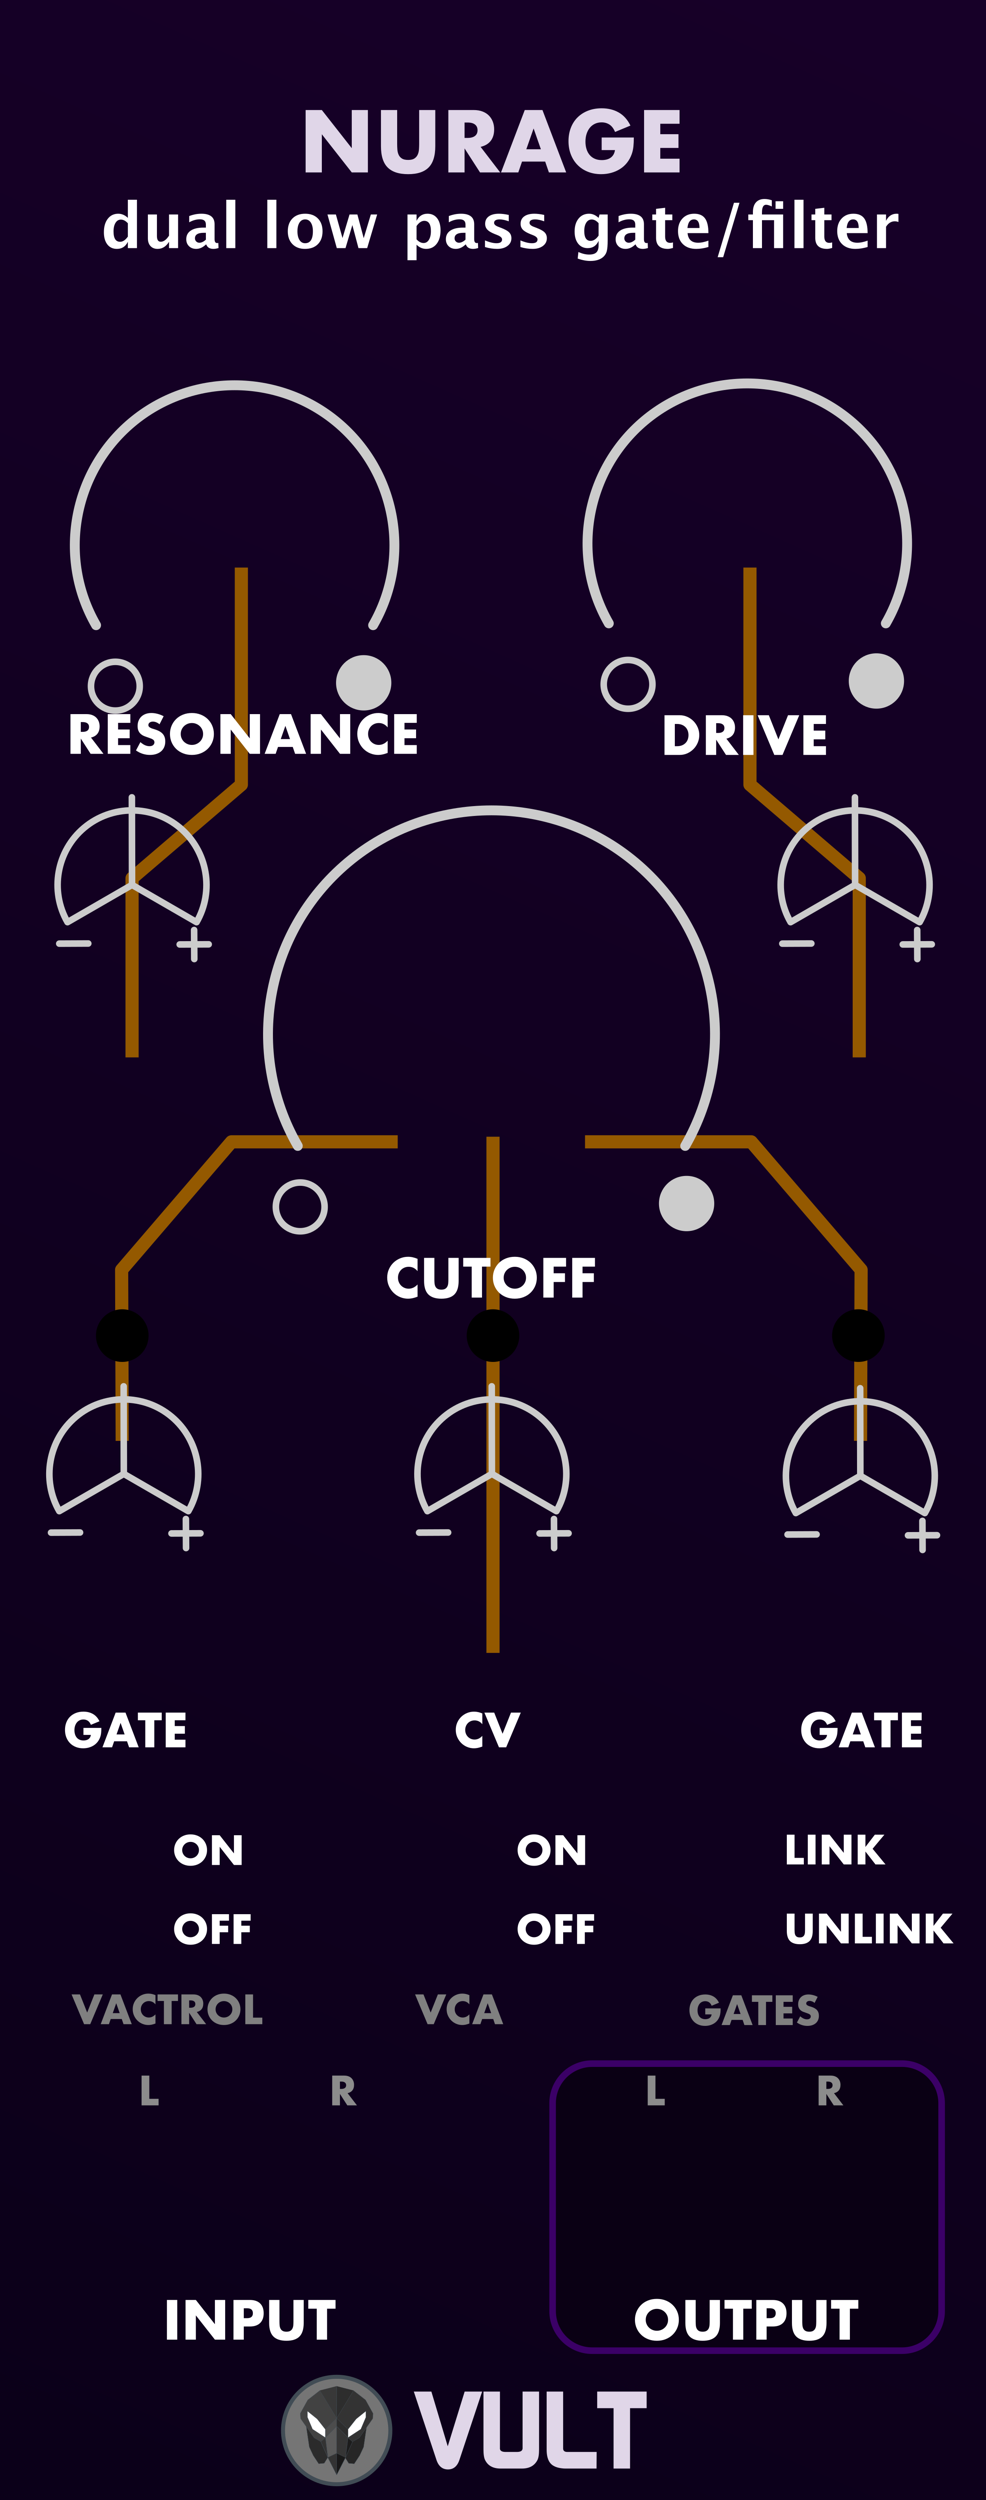 <?xml version="1.0" encoding="UTF-8" standalone="no"?>
<svg
   xmlns:serif="http://www.serif.com/"
   xmlns:dc="http://purl.org/dc/elements/1.1/"
   xmlns:cc="http://creativecommons.org/ns#"
   xmlns:rdf="http://www.w3.org/1999/02/22-rdf-syntax-ns#"
   xmlns:svg="http://www.w3.org/2000/svg"
   xmlns="http://www.w3.org/2000/svg"
   xmlns:sodipodi="http://sodipodi.sourceforge.net/DTD/sodipodi-0.dtd"
   xmlns:inkscape="http://www.inkscape.org/namespaces/inkscape"
   width="150px"
   height="380px"
   version="1.1"
   xml:space="preserve"
   style="fill-rule:evenodd;clip-rule:evenodd;stroke-linejoin:round;stroke-miterlimit:1.5;"
   id="svg3482"
   sodipodi:docname="Nurage.svg"
   inkscape:version="0.92.3 (2405546, 2018-03-11)"><sodipodi:namedview
   pagecolor="#ffffff"
   bordercolor="#666666"
   borderopacity="1"
   objecttolerance="10"
   gridtolerance="10"
   guidetolerance="10"
   inkscape:pageopacity="0"
   inkscape:pageshadow="2"
   inkscape:window-width="1920"
   inkscape:window-height="1017"
   id="namedview3484"
   showgrid="false"
   inkscape:zoom="2.2105263"
   inkscape:cx="75"
   inkscape:cy="190"
   inkscape:window-x="1912"
   inkscape:window-y="-8"
   inkscape:window-maximized="1"
   inkscape:current-layer="svg3482" />
  <defs
   id="defs3188">
    <linearGradient
   id="_Linear1"
   x1="0"
   y1="0"
   x2="1"
   y2="0"
   gradientUnits="userSpaceOnUse"
   gradientTransform="matrix(150,-379.998,379.998,150,0,380)">
      <stop
   offset="0"
   style="stop-color:#0b0019;stop-opacity:1"
   id="stop3183" />
      <stop
   offset="1"
   style="stop-color:#170028;stop-opacity:1"
   id="stop3185" />
    </linearGradient>
  
    
    
    
    
    
    
    
    
    
    
    
    
    
    
    
    
    
    
    
    
    
    
    
    
    
    
    
    
    
    
    
    
    
    
    
    
    
    
    
    
    
    
    
    
    
    
    
    
    
    
    
    
    
    
    
    
    
    
    
    
    
    
    
    
    
    
    
    
    
    
    
    
    
    
    
    
    
    
    
    
    
    
    
    
    
  </defs>
  <rect
   style="fill:#1a1a1a"
   height="380"
   width="150"
   y="0"
   x="0"
   id="rect9931" /><rect
   style="fill:url(#_Linear1)"
   height="379.998"
   width="150"
   y="0.002"
   x="0"
   id="rect7406" /><path
   inkscape:connector-curvature="0"
   id="path3192"
   style="fill:none;stroke:#945900;stroke-width:2px"
   d="M 18.591,219 18.504,193 35.217,173.549 H 60.504" /><path
   inkscape:connector-curvature="0"
   id="path3194"
   style="fill:none;stroke:#945900;stroke-width:2px"
   d="m 20.091,160.716 v -27.238 l 16.626,-14.213 v -33" /><path
   inkscape:connector-curvature="0"
   id="path3196"
   style="fill:none;stroke:#945900;stroke-width:2px"
   d="m 130.717,160.716 v -27.238 l -16.626,-14.213 v -33" /><path
   inkscape:connector-curvature="0"
   id="path3198"
   style="fill:none;stroke:#945900;stroke-width:2px"
   d="M 130.913,219 131,193 114.287,173.549 H 89" /><path
   inkscape:connector-curvature="0"
   id="path3200"
   style="fill:none;stroke:#945900;stroke-width:2px"
   d="M 75,251.226 V 172.774" /><path
   inkscape:connector-curvature="0"
   style="fill:none;stroke:#cccccc;stroke-width:1.5px;stroke-linecap:round;stroke-linejoin:miter;stroke-miterlimit:4"
   d="m 104.239,174.173 c 8.221,-14.243 5.003,-32.509 -7.595,-43.081 -12.597,-10.566 -31.149,-10.566 -43.747,0 -12.597,10.572 -15.815,28.838 -7.594,43.081"
   id="path7458" /><circle
   style="fill:none;stroke:#cccccc;stroke-width:1px;stroke-linejoin:miter;stroke-miterlimit:4"
   r="3.706"
   cy="183.44"
   cx="45.673"
   id="circle7461" /><circle
   style="fill:#cccccc;stroke:#cccccc;stroke-width:1px;stroke-linejoin:miter;stroke-miterlimit:4"
   r="3.706"
   cy="182.928"
   cx="104.452"
   id="circle7464" /><g
   id="g3214">
      <path
   inkscape:connector-curvature="0"
   style="fill:#ffffff;fill-rule:nonzero"
   d="m 12.29,111.238 h 0.296 c 0.308,0 0.548,-0.064 0.712,-0.192 0.164,-0.128 0.248,-0.313 0.248,-0.553 0,-0.24 -0.084,-0.424 -0.248,-0.552 -0.164,-0.128 -0.404,-0.192 -0.712,-0.192 H 12.29 Z m 3.449,3.337 h -1.952 l -1.497,-2.321 v 2.321 h -1.569 v -6.034 h 2.441 c 0.336,0 0.629,0.048 0.881,0.148 0.252,0.1 0.456,0.232 0.62,0.404 0.164,0.172 0.284,0.368 0.368,0.592 0.084,0.224 0.124,0.464 0.124,0.72 0,0.461 -0.112,0.833 -0.332,1.117 -0.22,0.284 -0.548,0.48 -0.98,0.58 z"
   id="path7467" />
      <path
   inkscape:connector-curvature="0"
   style="fill:#ffffff;fill-rule:nonzero"
   d="m 19.829,109.869 h -1.865 v 1.009 h 1.761 v 1.328 h -1.761 v 1.041 h 1.865 v 1.328 h -3.433 v -6.034 h 3.433 z"
   id="path7469" />
      <path
   inkscape:connector-curvature="0"
   style="fill:#ffffff;fill-rule:nonzero"
   d="m 24.271,110.085 c -0.172,-0.14 -0.34,-0.24 -0.512,-0.308 -0.172,-0.068 -0.336,-0.1 -0.496,-0.1 -0.205,0 -0.369,0.048 -0.497,0.144 -0.128,0.096 -0.192,0.22 -0.192,0.376 0,0.108 0.032,0.196 0.096,0.264 0.064,0.068 0.148,0.128 0.252,0.18 0.104,0.052 0.22,0.096 0.353,0.132 0.132,0.036 0.26,0.077 0.388,0.121 0.512,0.172 0.888,0.4 1.124,0.684 0.236,0.284 0.356,0.656 0.356,1.116 0,0.308 -0.052,0.589 -0.156,0.841 -0.104,0.252 -0.256,0.464 -0.456,0.644 -0.2,0.18 -0.444,0.316 -0.736,0.416 -0.292,0.1 -0.621,0.148 -0.989,0.148 -0.764,0 -1.468,-0.228 -2.121,-0.68 l 0.673,-1.265 c 0.236,0.208 0.468,0.364 0.696,0.465 0.228,0.1 0.456,0.152 0.68,0.152 0.256,0 0.448,-0.06 0.573,-0.176 0.124,-0.117 0.188,-0.253 0.188,-0.401 0,-0.092 -0.016,-0.168 -0.048,-0.236 -0.032,-0.068 -0.084,-0.128 -0.16,-0.184 -0.077,-0.056 -0.173,-0.108 -0.293,-0.156 -0.12,-0.048 -0.264,-0.1 -0.436,-0.16 -0.204,-0.064 -0.4,-0.136 -0.596,-0.212 -0.196,-0.076 -0.368,-0.18 -0.52,-0.308 -0.152,-0.128 -0.276,-0.288 -0.368,-0.484 -0.092,-0.196 -0.14,-0.441 -0.14,-0.741 0,-0.3 0.048,-0.568 0.148,-0.812 0.1,-0.244 0.236,-0.452 0.416,-0.624 0.18,-0.172 0.396,-0.308 0.656,-0.404 0.26,-0.096 0.548,-0.145 0.868,-0.145 0.301,0 0.613,0.04 0.937,0.125 0.324,0.084 0.636,0.204 0.936,0.364 z"
   id="path7471" />
      <path
   inkscape:connector-curvature="0"
   style="fill:#ffffff;fill-rule:nonzero"
   d="m 27.496,111.558 c 0,0.24 0.044,0.46 0.136,0.664 0.092,0.204 0.212,0.38 0.368,0.528 0.157,0.148 0.337,0.264 0.541,0.348 0.204,0.084 0.424,0.124 0.652,0.124 0.228,0 0.448,-0.04 0.652,-0.124 0.204,-0.084 0.388,-0.2 0.544,-0.348 0.157,-0.148 0.281,-0.324 0.373,-0.528 0.092,-0.204 0.136,-0.424 0.136,-0.664 0,-0.24 -0.044,-0.46 -0.136,-0.664 -0.092,-0.205 -0.216,-0.381 -0.373,-0.529 -0.156,-0.148 -0.34,-0.264 -0.544,-0.348 -0.204,-0.084 -0.424,-0.124 -0.652,-0.124 -0.228,0 -0.448,0.04 -0.652,0.124 -0.204,0.084 -0.384,0.2 -0.541,0.348 -0.156,0.148 -0.276,0.324 -0.368,0.529 -0.092,0.204 -0.136,0.424 -0.136,0.664 z m -1.64,0 c 0,-0.448 0.084,-0.865 0.248,-1.253 0.164,-0.388 0.396,-0.724 0.688,-1.012 0.292,-0.288 0.644,-0.512 1.052,-0.676 0.409,-0.164 0.857,-0.245 1.349,-0.245 0.484,0 0.932,0.081 1.345,0.245 0.412,0.164 0.764,0.388 1.06,0.676 0.296,0.288 0.528,0.624 0.692,1.012 0.164,0.388 0.248,0.805 0.248,1.253 0,0.448 -0.084,0.864 -0.248,1.252 -0.164,0.388 -0.396,0.725 -0.692,1.013 -0.296,0.288 -0.648,0.512 -1.06,0.676 -0.413,0.164 -0.861,0.244 -1.345,0.244 -0.492,0 -0.94,-0.08 -1.349,-0.244 -0.408,-0.164 -0.76,-0.388 -1.052,-0.676 -0.292,-0.288 -0.524,-0.625 -0.688,-1.013 -0.164,-0.388 -0.248,-0.804 -0.248,-1.252 z"
   id="path7473" />
      <path
   inkscape:connector-curvature="0"
   style="fill:#ffffff;fill-rule:nonzero"
   d="m 33.531,114.575 v -6.034 h 1.568 l 2.898,3.689 v -3.689 h 1.56 v 6.034 h -1.56 l -2.898,-3.689 v 3.689 z"
   id="path7475" />
      <path
   inkscape:connector-curvature="0"
   style="fill:#ffffff;fill-rule:nonzero"
   d="m 44.119,112.334 -0.704,-2.009 -0.704,2.009 z m 0.416,1.193 h -2.241 l -0.36,1.048 h -1.672 l 2.297,-6.034 h 1.712 l 2.297,6.034 h -1.673 z"
   id="path7477" />
      <path
   inkscape:connector-curvature="0"
   style="fill:#ffffff;fill-rule:nonzero"
   d="m 47.256,114.575 v -6.034 h 1.569 l 2.897,3.689 v -3.689 h 1.561 v 6.034 h -1.561 l -2.897,-3.689 v 3.689 z"
   id="path7479" />
      <path
   inkscape:connector-curvature="0"
   style="fill:#ffffff;fill-rule:nonzero"
   d="m 58.973,110.557 c -0.364,-0.444 -0.812,-0.664 -1.344,-0.664 -0.236,0 -0.452,0.044 -0.653,0.128 -0.2,0.084 -0.372,0.2 -0.516,0.348 -0.144,0.148 -0.256,0.32 -0.34,0.525 -0.084,0.204 -0.124,0.42 -0.124,0.656 0,0.24 0.04,0.46 0.124,0.664 0.084,0.204 0.196,0.38 0.344,0.528 0.148,0.148 0.32,0.268 0.516,0.352 0.197,0.084 0.413,0.128 0.641,0.128 0.5,0 0.952,-0.212 1.352,-0.64 v 1.857 l -0.16,0.056 c -0.24,0.084 -0.464,0.148 -0.672,0.188 -0.208,0.04 -0.412,0.06 -0.616,0.06 -0.416,0 -0.817,-0.08 -1.197,-0.236 -0.38,-0.156 -0.716,-0.38 -1.008,-0.664 -0.292,-0.284 -0.524,-0.625 -0.7,-1.017 -0.177,-0.392 -0.265,-0.82 -0.265,-1.284 0,-0.464 0.088,-0.889 0.261,-1.277 0.172,-0.388 0.404,-0.72 0.696,-1 0.292,-0.28 0.628,-0.5 1.012,-0.656 0.384,-0.156 0.789,-0.237 1.209,-0.237 0.24,0 0.476,0.024 0.708,0.077 0.232,0.052 0.476,0.128 0.732,0.236 z"
   id="path7481" />
      <path
   inkscape:connector-curvature="0"
   style="fill:#ffffff;fill-rule:nonzero"
   d="m 63.399,109.869 h -1.865 v 1.009 h 1.761 v 1.328 h -1.761 v 1.041 h 1.865 v 1.328 h -3.433 v -6.034 h 3.433 z"
   id="path7483" />
    </g><g
   id="g3219">
      <path
   inkscape:connector-curvature="0"
   style="fill:none;stroke:#cccccc;stroke-width:1.5px;stroke-linecap:round;stroke-linejoin:miter;stroke-miterlimit:4"
   d="m 56.76,95.027 c 5.878,-10.185 3.577,-23.246 -5.431,-30.805 -9.007,-7.555 -22.273,-7.555 -31.281,0 -9.007,7.559 -11.308,20.62 -5.43,30.805"
   id="path7488" />
      <circle
   style="fill:none;stroke:#cccccc;stroke-width:1px;stroke-linejoin:miter;stroke-miterlimit:4"
   r="3.706"
   cy="104.294"
   cx="17.549"
   id="circle7491" />
      <circle
   style="fill:#cccccc;stroke:#cccccc;stroke-width:1px;stroke-linejoin:miter;stroke-miterlimit:4"
   r="3.706"
   cy="103.782"
   cx="55.329"
   id="circle7494" />
    </g><g
   id="g3224">
      <path
   inkscape:connector-curvature="0"
   style="fill:none;stroke:#cccccc;stroke-width:1.5px;stroke-linecap:round;stroke-linejoin:miter;stroke-miterlimit:4"
   d="m 134.76,94.749 c 5.878,-10.184 3.577,-23.246 -5.431,-30.805 -9.007,-7.555 -22.273,-7.555 -31.281,0 -9.007,7.559 -11.308,20.621 -5.43,30.805"
   id="path7499" />
      <circle
   style="fill:none;stroke:#cccccc;stroke-width:1px;stroke-linejoin:miter;stroke-miterlimit:4"
   r="3.706"
   cy="104.017"
   cx="95.549"
   id="circle7502" />
      <circle
   style="fill:#cccccc;stroke:#cccccc;stroke-width:1px;stroke-linejoin:miter;stroke-miterlimit:4"
   r="3.706"
   cy="103.504"
   cx="133.329"
   id="circle7505" />
    </g><g
   id="g3693"
   style="fill:#e0d6e8"><path
     id="path42"
     d="m 62.952,363.5 h 2.673 l 2.49,8.317 2.574,-8.317 h 2.66 l -3.46,10.397 c -0.323,0.959 -0.903,1.438 -1.738,1.438 -0.847,0 -1.433,-0.484 -1.755,-1.453 z"
     style="fill:#e0d6e8;fill-rule:nonzero"
     inkscape:connector-curvature="0" /><path
     id="path44"
     d="M 73.55,372.292 V 363.5 h 2.507 v 8.709 c 0.044,0.312 0.334,0.468 0.869,0.468 h 1.705 c 0.513,0 0.797,-0.145 0.853,-0.435 l 0.017,-0.083 V 363.5 h 2.507 v 8.776 c 0,0.769 -0.083,1.315 -0.251,1.638 -0.445,0.858 -1.231,1.287 -2.357,1.287 h -3.243 c -1.159,0 -1.95,-0.44 -2.373,-1.321 -0.156,-0.323 -0.234,-0.852 -0.234,-1.588 z"
     style="fill:#e0d6e8;fill-rule:nonzero"
     inkscape:connector-curvature="0" /><path
     id="path46"
     d="M 83.161,372.343 V 363.5 h 2.508 v 8.642 c 0,0.357 0.211,0.535 0.635,0.535 h 4.463 l -0.016,2.524 h -4.664 c -0.167,0 -0.312,-0.005 -0.435,-0.017 -0.903,-0.077 -1.544,-0.342 -1.922,-0.794 -0.379,-0.451 -0.569,-1.134 -0.569,-2.047 z"
     style="fill:#e0d6e8;fill-rule:nonzero"
     inkscape:connector-curvature="0" /><path
     id="path48"
     d="M 90.851,366.024 V 363.5 h 7.522 v 2.524 h -2.524 v 9.177 h -2.508 v -9.177 z"
     style="fill:#e0d6e8;fill-rule:nonzero"
     inkscape:connector-curvature="0" /></g><path
   inkscape:connector-curvature="0"
   style="fill:#757575;fill-rule:nonzero;stroke:#414c55;stroke-width:0.61px;stroke-linejoin:miter;stroke-miterlimit:10"
   d="m 59.383,369.417 c 0,-4.509 -3.655,-8.164 -8.164,-8.164 -4.509,0 -8.165,3.655 -8.165,8.164 0,4.509 3.656,8.165 8.165,8.165 4.509,0 8.164,-3.656 8.164,-8.165 z"
   id="path4" /><g
   id="g40">
      <path
   inkscape:connector-curvature="0"
   style="fill:#2b2b2b;fill-rule:nonzero;stroke:#414c55;stroke-width:0.04px;stroke-linejoin:miter;stroke-miterlimit:4"
   d="m 49.321,374.394 0.553,-0.891 -1.064,-2.393 -2.216,-2.284 0.46,3.101 0.597,1.28 0.833,1.264 z"
   id="polygon6" />
      <path
   inkscape:connector-curvature="0"
   style="fill:#262626;fill-rule:nonzero;stroke:#414c55;stroke-width:0.04px;stroke-linejoin:miter;stroke-miterlimit:4"
   d="m 53.048,374.401 -0.553,-0.89 1.064,-2.393 2.216,-2.285 -0.46,3.101 -0.597,1.281 -0.833,1.263 z"
   id="polygon8" />
      <path
   inkscape:connector-curvature="0"
   style="fill:#424242;fill-rule:nonzero;stroke:#414c55;stroke-width:0.04px;stroke-linejoin:miter;stroke-miterlimit:4"
   d="m 48.636,363.359 2.584,-0.66 v 13.447 l -1.349,-2.651 -1.061,-2.385 -1.022,-0.581 -2.052,-2.92 -0.057,-0.776 1.148,-2.067 z"
   id="polygon12" />
      <path
   inkscape:connector-curvature="0"
   style="fill:#333333;fill-rule:nonzero;stroke:#414c55;stroke-width:0.04px;stroke-linejoin:miter;stroke-miterlimit:4"
   d="m 53.801,363.364 -2.584,-0.661 v 13.448 l 1.35,-2.651 1.06,-2.385 1.023,-0.581 2.051,-2.921 0.058,-0.775 -1.149,-2.067 z"
   id="polygon14" />
      <path
   inkscape:connector-curvature="0"
   style="fill:#4c4c4c;fill-rule:nonzero;stroke:#414c55;stroke-width:0.04px;stroke-linejoin:miter;stroke-miterlimit:4"
   d="m 49.496,369.237 1.723,-1.684 v 1.229 l -1.723,1.718 v -1.263"
   id="polyline16" />
      <path
   inkscape:connector-curvature="0"
   style="fill:#5b5b5b;fill-rule:nonzero;stroke:#414c55;stroke-width:0.04px;stroke-linejoin:miter;stroke-miterlimit:4"
   d="m 51.22,368.781 -1.723,1.718 0.377,3.004 1.346,2.643 z"
   id="polygon18" />
      <path
   inkscape:connector-curvature="0"
   style="fill:#333333;fill-rule:nonzero;stroke:#414c55;stroke-width:0.04px;stroke-linejoin:miter;stroke-miterlimit:4"
   d="m 51.22,376.146 -1.346,-2.643 1.346,-0.635 z"
   id="polygon20" />
      <path
   inkscape:connector-curvature="0"
   style="fill:#ffffff;fill-rule:nonzero;stroke:#414c55;stroke-width:0.04px;stroke-linejoin:miter;stroke-miterlimit:4"
   d="m 49.497,370.499 v -1.263 l -1.249,-1.58 -1.477,-1.19 -10e-4,0.932 0.775,1.823 z"
   id="polygon22" />
      <path
   inkscape:connector-curvature="0"
   style="fill:#2d2d2d;fill-rule:nonzero;stroke:#414c55;stroke-width:0.04px;stroke-linejoin:miter;stroke-miterlimit:4"
   d="m 52.942,369.238 -1.722,-1.685 v 1.23 l 1.722,1.718 v -1.263"
   id="polyline24" />
      <path
   inkscape:connector-curvature="0"
   style="fill:#353535;fill-rule:nonzero;stroke:#414c55;stroke-width:0.04px;stroke-linejoin:miter;stroke-miterlimit:4"
   d="m 51.218,368.781 1.722,1.718 -0.376,3.004 -1.347,2.643 z"
   id="polygon26" />
      <path
   inkscape:connector-curvature="0"
   style="fill:#191919;fill-rule:nonzero;stroke:#414c55;stroke-width:0.04px;stroke-linejoin:miter;stroke-miterlimit:4"
   d="m 51.217,376.146 1.347,-2.643 -1.346,-0.635 z"
   id="polygon28" />
      <path
   inkscape:connector-curvature="0"
   style="fill:#ffffff;fill-rule:nonzero;stroke:#414c55;stroke-width:0.04px;stroke-linejoin:miter;stroke-miterlimit:4"
   d="m 52.94,370.499 v -1.263 l 1.249,-1.58 1.478,-1.19 10e-4,0.932 -0.775,1.823 z"
   id="polygon30" />
      <path
   inkscape:connector-curvature="0"
   style="fill:#383838;fill-rule:nonzero;stroke:#414c55;stroke-width:0.04px;stroke-linejoin:miter;stroke-miterlimit:4"
   d="m 48.652,363.338 2.566,4.215 -0.005,-4.87"
   id="polyline32" />
      <path
   inkscape:connector-curvature="0"
   style="fill:#2d2d2d;fill-rule:nonzero;stroke:#414c55;stroke-width:0.04px;stroke-linejoin:miter;stroke-miterlimit:4"
   d="m 53.785,363.338 -2.566,4.215 0.006,-4.869"
   id="polyline34" />
      <path
   inkscape:connector-curvature="0"
   style="fill:#333333;fill-rule:nonzero;stroke:#414c55;stroke-width:0.04px;stroke-linejoin:miter;stroke-miterlimit:4"
   d="m 48.811,371.111 0.688,-0.611 0.375,3.006 z"
   id="polygon36" />
      <path
   inkscape:connector-curvature="0"
   style="fill:#1c1c1c;fill-rule:nonzero;stroke:#414c55;stroke-width:0.04px;stroke-linejoin:miter;stroke-miterlimit:4"
   d="m 53.631,371.125 -0.688,-0.61 -0.375,3.006 z"
   id="polygon38" />
    </g><g
   id="g3253">
      <path
   inkscape:connector-curvature="0"
   style="fill:#ffffff;fill-rule:nonzero"
   d="m 102.66,113.415 h 0.36 c 0.272,0 0.516,-0.044 0.728,-0.128 0.212,-0.085 0.392,-0.205 0.54,-0.353 0.149,-0.148 0.261,-0.328 0.337,-0.532 0.076,-0.204 0.116,-0.432 0.116,-0.676 0,-0.24 -0.04,-0.464 -0.12,-0.672 -0.08,-0.208 -0.192,-0.389 -0.341,-0.537 -0.148,-0.148 -0.328,-0.268 -0.54,-0.352 -0.212,-0.084 -0.452,-0.128 -0.72,-0.128 h -0.36 z m -1.569,-4.706 h 2.321 c 0.412,0 0.796,0.084 1.157,0.248 0.36,0.164 0.676,0.384 0.944,0.66 0.268,0.276 0.48,0.596 0.636,0.96 0.156,0.365 0.232,0.749 0.232,1.149 0,0.396 -0.076,0.776 -0.228,1.14 -0.152,0.364 -0.364,0.689 -0.632,0.965 -0.268,0.276 -0.584,0.5 -0.944,0.664 -0.361,0.164 -0.749,0.248 -1.165,0.248 h -2.321 z"
   id="path7576" />
      <path
   inkscape:connector-curvature="0"
   style="fill:#ffffff;fill-rule:nonzero"
   d="m 108.95,111.406 h 0.297 c 0.308,0 0.548,-0.064 0.712,-0.192 0.164,-0.128 0.248,-0.312 0.248,-0.553 0,-0.24 -0.084,-0.424 -0.248,-0.552 -0.164,-0.128 -0.404,-0.192 -0.712,-0.192 h -0.297 z m 3.45,3.337 h -1.953 l -1.497,-2.321 v 2.321 h -1.568 v -6.034 h 2.441 c 0.336,0 0.628,0.048 0.88,0.148 0.252,0.1 0.456,0.232 0.62,0.404 0.164,0.172 0.285,0.368 0.369,0.592 0.084,0.224 0.124,0.464 0.124,0.72 0,0.461 -0.112,0.833 -0.333,1.117 -0.22,0.284 -0.548,0.48 -0.98,0.58 z"
   id="path7578" />
      <rect
   style="fill:#ffffff"
   height="6.035"
   width="1.569"
   y="108.709"
   x="113.056"
   id="rect7580" />
      <path
   inkscape:connector-curvature="0"
   style="fill:#ffffff;fill-rule:nonzero"
   d="m 116.962,108.709 1.456,3.673 1.465,-3.673 h 1.705 l -2.545,6.034 h -1.249 l -2.537,-6.034 z"
   id="path7582" />
      <path
   inkscape:connector-curvature="0"
   style="fill:#ffffff;fill-rule:nonzero"
   d="m 125.653,110.037 h -1.864 v 1.009 h 1.76 v 1.328 h -1.76 v 1.041 h 1.864 v 1.328 h -3.433 v -6.034 h 3.433 z"
   id="path7584" />
    </g><g
   id="g3260">
      <path
   inkscape:connector-curvature="0"
   style="fill:none;stroke:#cccccc;stroke-width:1px;stroke-linecap:round;stroke-linejoin:miter;stroke-miterlimit:4"
   d="m 140.699,229.972 c 2.737,-4.742 1.665,-10.825 -2.533,-14.346 -4.193,-3.522 -10.372,-3.522 -14.566,0 -4.197,3.521 -5.27,9.604 -2.533,14.346 l 9.816,-5.666 z"
   id="path7777" />
      <path
   inkscape:connector-curvature="0"
   style="fill:#cccccc;fill-rule:nonzero;stroke:#cccccc;stroke-width:1px;stroke-linecap:round;stroke-linejoin:miter;stroke-miterlimit:4"
   d="m 140.327,231.168 0.024,4.41"
   id="path7780" />
      <path
   inkscape:connector-curvature="0"
   style="fill:#cccccc;fill-rule:nonzero;stroke:#cccccc;stroke-width:1px;stroke-linecap:round;stroke-linejoin:miter;stroke-miterlimit:4"
   d="m 142.544,233.341 -4.41,0.02"
   id="path7783" />
      <path
   inkscape:connector-curvature="0"
   style="fill:#cccccc;fill-rule:nonzero;stroke:#cccccc;stroke-width:1px;stroke-linecap:round;stroke-linejoin:miter;stroke-miterlimit:4"
   d="m 124.225,233.217 -4.414,0.02"
   id="path7786" />
      <path
   inkscape:connector-curvature="0"
   style="fill:none;stroke:#cccccc;stroke-width:1px;stroke-linecap:round;stroke-linejoin:miter;stroke-miterlimit:4"
   d="M 130.883,224.31 130.859,211"
   id="path7789" />
    </g><g
   id="g3267">
      <path
   inkscape:connector-curvature="0"
   style="fill:none;stroke:#cccccc;stroke-width:1px;stroke-linecap:round;stroke-linejoin:miter;stroke-miterlimit:4"
   d="m 28.652,229.683 c 2.737,-4.742 1.664,-10.825 -2.533,-14.346 -4.194,-3.522 -10.373,-3.522 -14.567,0 -4.197,3.521 -5.27,9.604 -2.533,14.346 l 9.817,-5.667 z"
   id="path7794" />
      <path
   inkscape:connector-curvature="0"
   style="fill:#cccccc;fill-rule:nonzero;stroke:#cccccc;stroke-width:1px;stroke-linecap:round;stroke-linejoin:miter;stroke-miterlimit:4"
   d="m 28.279,230.879 0.024,4.41"
   id="path7797" />
      <path
   inkscape:connector-curvature="0"
   style="fill:#cccccc;fill-rule:nonzero;stroke:#cccccc;stroke-width:1px;stroke-linecap:round;stroke-linejoin:miter;stroke-miterlimit:4"
   d="m 30.496,233.052 -4.409,0.02"
   id="path7800" />
      <path
   inkscape:connector-curvature="0"
   style="fill:#cccccc;fill-rule:nonzero;stroke:#cccccc;stroke-width:1px;stroke-linecap:round;stroke-linejoin:miter;stroke-miterlimit:4"
   d="m 12.177,232.928 -4.414,0.02"
   id="path7803" />
      <path
   inkscape:connector-curvature="0"
   style="fill:none;stroke:#cccccc;stroke-width:1px;stroke-linecap:round;stroke-linejoin:miter;stroke-miterlimit:4"
   d="M 18.836,224.02 18.812,210.711"
   id="path7806" />
    </g><g
   id="g3276">
      <g
   id="g3273">
        <path
   inkscape:connector-curvature="0"
   style="fill:#cccccc;fill-rule:nonzero;stroke:#cccccc;stroke-width:1px;stroke-linecap:round;stroke-linejoin:miter;stroke-miterlimit:4"
   d="m 29.531,141.357 0.024,4.41"
   id="path7809" />
        <path
   inkscape:connector-curvature="0"
   style="fill:#cccccc;fill-rule:nonzero;stroke:#cccccc;stroke-width:1px;stroke-linecap:round;stroke-linejoin:miter;stroke-miterlimit:4"
   d="m 31.748,143.53 -4.41,0.02"
   id="path7812" />
        <path
   inkscape:connector-curvature="0"
   style="fill:#cccccc;fill-rule:nonzero;stroke:#cccccc;stroke-width:1px;stroke-linecap:round;stroke-linejoin:miter;stroke-miterlimit:4"
   d="m 13.429,143.406 -4.414,0.02"
   id="path7815" />
        <path
   inkscape:connector-curvature="0"
   style="fill:none;stroke:#cccccc;stroke-width:1px;stroke-linecap:round;stroke-linejoin:miter;stroke-miterlimit:4"
   d="m 29.904,140.161 c 2.737,-4.742 1.664,-10.825 -2.533,-14.346 -4.194,-3.522 -10.373,-3.522 -14.567,0 -4.197,3.521 -5.27,9.604 -2.533,14.346 l 9.816,-5.667 z"
   id="path7818" />
      </g>
      <path
   inkscape:connector-curvature="0"
   style="fill:none;stroke:#cccccc;stroke-width:1px;stroke-linecap:round;stroke-linejoin:miter;stroke-miterlimit:4"
   d="M 20.087,134.498 20.063,121.189"
   id="path7821" />
    </g><g
   id="text9293-4">
      <path
   inkscape:connector-curvature="0"
   id="path3278"
   style="fill:#ffffff;fill-rule:nonzero"
   d="m 12.695,262.627 h 2.723 c 0,0.28 -0.011,0.534 -0.035,0.763 -0.023,0.228 -0.07,0.441 -0.14,0.637 -0.098,0.275 -0.231,0.519 -0.399,0.731 -0.168,0.212 -0.365,0.39 -0.591,0.532 -0.226,0.142 -0.475,0.251 -0.746,0.326 -0.27,0.074 -0.555,0.112 -0.854,0.112 -0.41,0 -0.785,-0.068 -1.123,-0.203 -0.338,-0.136 -0.629,-0.326 -0.872,-0.571 -0.242,-0.245 -0.431,-0.539 -0.567,-0.882 -0.135,-0.343 -0.203,-0.722 -0.203,-1.137 0,-0.411 0.067,-0.788 0.2,-1.131 0.133,-0.343 0.322,-0.636 0.567,-0.878 0.245,-0.243 0.54,-0.432 0.885,-0.567 0.346,-0.136 0.731,-0.203 1.155,-0.203 0.551,0 1.034,0.119 1.449,0.357 0.416,0.238 0.745,0.606 0.987,1.106 l -1.302,0.539 c -0.121,-0.29 -0.278,-0.497 -0.472,-0.623 -0.194,-0.126 -0.414,-0.189 -0.662,-0.189 -0.205,0 -0.392,0.038 -0.56,0.115 -0.168,0.077 -0.311,0.187 -0.43,0.329 -0.119,0.142 -0.212,0.314 -0.28,0.515 -0.068,0.2 -0.102,0.424 -0.102,0.672 0,0.224 0.03,0.431 0.088,0.623 0.058,0.191 0.146,0.357 0.262,0.497 0.117,0.14 0.262,0.248 0.434,0.325 0.173,0.077 0.374,0.116 0.602,0.116 0.136,0 0.266,-0.016 0.392,-0.046 0.126,-0.03 0.24,-0.079 0.34,-0.147 0.1,-0.068 0.183,-0.155 0.248,-0.262 0.066,-0.108 0.11,-0.238 0.133,-0.392 h -1.127 z" />
      <path
   inkscape:connector-curvature="0"
   id="path3280"
   style="fill:#ffffff;fill-rule:nonzero"
   d="m 18.96,263.621 -0.616,-1.757 -0.616,1.757 z m 0.364,1.043 h -1.96 l -0.315,0.917 h -1.463 l 2.009,-5.278 h 1.498 l 2.009,5.278 h -1.463 z" />
      <path
   inkscape:connector-curvature="0"
   id="path3282"
   style="fill:#ffffff;fill-rule:nonzero"
   d="m 23.475,261.465 v 4.116 h -1.372 v -4.116 h -1.127 v -1.162 h 3.626 v 1.162 z" />
      <path
   inkscape:connector-curvature="0"
   id="path3284"
   style="fill:#ffffff;fill-rule:nonzero"
   d="m 28.214,261.465 h -1.631 v 0.882 h 1.54 v 1.162 h -1.54 v 0.91 h 1.631 v 1.162 h -3.003 v -5.278 h 3.003 z" />
    </g><g
   serif:id="text9293-4"
   id="text9293-41">
      <path
   inkscape:connector-curvature="0"
   id="path3287"
   style="fill:#ffffff;fill-rule:nonzero"
   d="m 124.695,262.627 h 2.723 c 0,0.28 -0.011,0.534 -0.035,0.763 -0.023,0.228 -0.07,0.441 -0.14,0.637 -0.098,0.275 -0.231,0.519 -0.399,0.731 -0.168,0.212 -0.365,0.39 -0.591,0.532 -0.226,0.142 -0.475,0.251 -0.746,0.326 -0.27,0.074 -0.555,0.112 -0.854,0.112 -0.41,0 -0.785,-0.068 -1.123,-0.203 -0.338,-0.136 -0.629,-0.326 -0.872,-0.571 -0.242,-0.245 -0.431,-0.539 -0.567,-0.882 -0.135,-0.343 -0.203,-0.722 -0.203,-1.137 0,-0.411 0.067,-0.788 0.2,-1.131 0.133,-0.343 0.322,-0.636 0.567,-0.878 0.245,-0.243 0.54,-0.432 0.885,-0.567 0.346,-0.136 0.731,-0.203 1.155,-0.203 0.551,0 1.034,0.119 1.449,0.357 0.416,0.238 0.745,0.606 0.987,1.106 l -1.302,0.539 c -0.121,-0.29 -0.278,-0.497 -0.472,-0.623 -0.194,-0.126 -0.414,-0.189 -0.662,-0.189 -0.205,0 -0.392,0.038 -0.56,0.115 -0.168,0.077 -0.311,0.187 -0.43,0.329 -0.119,0.142 -0.212,0.314 -0.28,0.515 -0.068,0.2 -0.102,0.424 -0.102,0.672 0,0.224 0.03,0.431 0.088,0.623 0.058,0.191 0.146,0.357 0.262,0.497 0.117,0.14 0.262,0.248 0.434,0.325 0.173,0.077 0.374,0.116 0.602,0.116 0.136,0 0.266,-0.016 0.392,-0.046 0.126,-0.03 0.24,-0.079 0.34,-0.147 0.1,-0.068 0.183,-0.155 0.248,-0.262 0.066,-0.108 0.11,-0.238 0.133,-0.392 h -1.127 z" />
      <path
   inkscape:connector-curvature="0"
   id="path3289"
   style="fill:#ffffff;fill-rule:nonzero"
   d="m 130.96,263.621 -0.616,-1.757 -0.616,1.757 z m 0.364,1.043 h -1.96 l -0.315,0.917 h -1.463 l 2.009,-5.278 h 1.498 l 2.009,5.278 h -1.463 z" />
      <path
   inkscape:connector-curvature="0"
   id="path3291"
   style="fill:#ffffff;fill-rule:nonzero"
   d="m 135.475,261.465 v 4.116 h -1.372 v -4.116 h -1.127 v -1.162 h 3.626 v 1.162 z" />
      <path
   inkscape:connector-curvature="0"
   id="path3293"
   style="fill:#ffffff;fill-rule:nonzero"
   d="m 140.214,261.465 h -1.631 v 0.882 h 1.54 v 1.162 h -1.54 v 0.91 h 1.631 v 1.162 h -3.003 v -5.278 h 3.003 z" />
    </g><g
   id="g3687"
   style="fill:#e0d6e8"><g
     id="g3308"
     style="fill:#e0d6e8">
      <path
   d="m 46.495,26.208 v -9.485 h 2.465 l 4.554,5.799 v -5.799 h 2.453 v 9.485 H 53.514 L 48.96,20.409 v 5.799 z"
   style="fill:#e0d6e8;fill-rule:nonzero"
   id="path3296"
   inkscape:connector-curvature="0" />
      <path
   d="m 60.42,16.723 v 5.158 c 0,0.277 0.011,0.56 0.032,0.849 0.021,0.289 0.084,0.551 0.189,0.786 0.104,0.235 0.27,0.426 0.496,0.573 0.227,0.146 0.546,0.22 0.957,0.22 0.41,0 0.727,-0.074 0.949,-0.22 0.223,-0.147 0.388,-0.338 0.497,-0.573 0.109,-0.235 0.174,-0.497 0.195,-0.786 0.021,-0.289 0.032,-0.572 0.032,-0.849 v -5.158 h 2.453 v 5.498 c 0,1.476 -0.338,2.553 -1.013,3.233 -0.675,0.679 -1.713,1.019 -3.113,1.019 -1.401,0 -2.441,-0.34 -3.12,-1.019 -0.68,-0.68 -1.019,-1.757 -1.019,-3.233 v -5.498 z"
   style="fill:#e0d6e8;fill-rule:nonzero"
   id="path3298"
   inkscape:connector-curvature="0" />
      <path
   d="m 70.673,20.963 h 0.465 c 0.487,0 0.86,-0.101 1.12,-0.302 0.26,-0.202 0.39,-0.491 0.39,-0.868 0,-0.378 -0.13,-0.667 -0.39,-0.868 -0.26,-0.202 -0.633,-0.302 -1.12,-0.302 h -0.465 z m 5.422,5.245 h -3.07 L 70.673,22.56 v 3.648 h -2.466 v -9.485 h 3.837 c 0.528,0 0.99,0.078 1.384,0.233 0.394,0.155 0.719,0.367 0.975,0.635 0.256,0.269 0.449,0.579 0.579,0.931 0.13,0.352 0.195,0.73 0.195,1.132 0,0.722 -0.175,1.306 -0.523,1.755 -0.348,0.449 -0.861,0.753 -1.541,0.912 z"
   style="fill:#e0d6e8;fill-rule:nonzero"
   id="path3300"
   inkscape:connector-curvature="0" />
      <path
   d="m 82.284,22.686 -1.107,-3.158 -1.107,3.158 z m 0.654,1.874 h -3.522 l -0.566,1.648 h -2.629 l 3.61,-9.485 h 2.692 l 3.611,9.485 h -2.63 z"
   style="fill:#e0d6e8;fill-rule:nonzero"
   id="path3302"
   inkscape:connector-curvature="0" />
      <path
   d="m 91.53,20.9 h 4.894 c 0,0.503 -0.021,0.96 -0.063,1.371 -0.042,0.411 -0.126,0.792 -0.252,1.145 -0.176,0.494 -0.415,0.933 -0.717,1.314 -0.302,0.382 -0.656,0.7 -1.063,0.956 -0.406,0.256 -0.853,0.451 -1.339,0.585 -0.487,0.134 -0.998,0.202 -1.535,0.202 -0.738,0 -1.411,-0.122 -2.019,-0.365 -0.608,-0.243 -1.13,-0.585 -1.566,-1.026 -0.437,-0.44 -0.776,-0.968 -1.019,-1.585 -0.244,-0.616 -0.365,-1.297 -0.365,-2.044 0,-0.738 0.119,-1.415 0.358,-2.031 0.239,-0.617 0.579,-1.143 1.019,-1.579 0.441,-0.436 0.971,-0.776 1.592,-1.019 0.62,-0.243 1.312,-0.365 2.075,-0.365 0.99,0 1.858,0.214 2.604,0.642 0.747,0.427 1.338,1.09 1.774,1.987 l -2.34,0.969 c -0.218,-0.52 -0.501,-0.893 -0.849,-1.12 -0.348,-0.226 -0.744,-0.339 -1.189,-0.339 -0.369,0 -0.704,0.069 -1.006,0.207 -0.302,0.139 -0.56,0.336 -0.774,0.591 -0.214,0.256 -0.381,0.564 -0.503,0.925 -0.122,0.361 -0.182,0.763 -0.182,1.208 0,0.402 0.052,0.775 0.157,1.119 0.105,0.344 0.262,0.642 0.472,0.893 0.209,0.252 0.469,0.447 0.78,0.585 0.31,0.139 0.671,0.208 1.081,0.208 0.244,0 0.478,-0.027 0.705,-0.082 0.226,-0.054 0.43,-0.142 0.61,-0.264 0.18,-0.122 0.329,-0.279 0.447,-0.472 0.117,-0.193 0.197,-0.427 0.239,-0.704 H 91.53 Z"
   style="fill:#e0d6e8;fill-rule:nonzero"
   id="path3304"
   inkscape:connector-curvature="0" />
      <path
   d="m 103.38,18.811 h -2.931 v 1.585 h 2.768 v 2.089 h -2.768 v 1.635 h 2.931 v 2.088 h -5.396 v -9.485 h 5.396 z"
   style="fill:#e0d6e8;fill-rule:nonzero"
   id="path3306"
   inkscape:connector-curvature="0" />
    </g></g><g
   id="text7967-9-5">
      <g
   id="g3352"
   transform="matrix(1.059,0,0,1.059,15.372,37.714)">
        <path
   inkscape:connector-curvature="0"
   id="path3310"
   style="fill:#ffffff;fill-rule:nonzero"
   d="M 3.852,0 V -0.91 C 3.518,-0.23 2.991,0.11 2.273,0.11 1.693,0.11 1.237,-0.103 0.906,-0.528 0.575,-0.953 0.409,-1.538 0.409,-2.282 c 0,-0.809 0.187,-1.454 0.561,-1.935 0.373,-0.481 0.875,-0.721 1.506,-0.721 0.504,0 0.963,0.199 1.376,0.598 V -6.943 H 5.158 V 0 Z m 0,-3.566 C 3.538,-3.918 3.203,-4.094 2.845,-4.094 c -0.32,0 -0.575,0.154 -0.765,0.462 -0.191,0.308 -0.286,0.721 -0.286,1.24 0,0.988 0.317,1.482 0.95,1.482 0.387,0 0.756,-0.248 1.108,-0.743 z" />
        <path
   inkscape:connector-curvature="0"
   id="path3312"
   style="fill:#ffffff;fill-rule:nonzero"
   d="M 9.766,0 V -0.91 C 9.344,-0.23 8.796,0.11 8.121,0.11 7.69,0.11 7.35,-0.026 7.101,-0.299 6.852,-0.572 6.728,-0.944 6.728,-1.416 v -3.412 h 1.301 v 3.091 c 0,0.548 0.183,0.822 0.55,0.822 0.41,0 0.806,-0.291 1.187,-0.875 v -3.038 h 1.301 V 0 Z" />
        <path
   inkscape:connector-curvature="0"
   id="path3314"
   style="fill:#ffffff;fill-rule:nonzero"
   d="M 15.06,-0.519 C 14.626,-0.1 14.162,0.11 13.666,0.11 c -0.422,0 -0.765,-0.129 -1.029,-0.387 -0.264,-0.258 -0.396,-0.592 -0.396,-1.003 0,-0.533 0.214,-0.944 0.64,-1.233 0.427,-0.289 1.037,-0.433 1.832,-0.433 h 0.347 v -0.44 c 0,-0.501 -0.286,-0.752 -0.857,-0.752 -0.508,0 -1.021,0.144 -1.539,0.431 v -0.897 c 0.589,-0.223 1.172,-0.334 1.75,-0.334 1.263,0 1.895,0.503 1.895,1.508 v 2.137 c 0,0.378 0.121,0.567 0.365,0.567 0.044,0 0.101,-0.005 0.171,-0.017 l 0.031,0.73 C 16.6,0.069 16.357,0.11 16.146,0.11 15.613,0.11 15.27,-0.1 15.117,-0.519 Z m 0,-0.699 v -0.981 h -0.308 c -0.841,0 -1.262,0.264 -1.262,0.792 0,0.179 0.061,0.329 0.183,0.451 0.121,0.121 0.272,0.182 0.45,0.182 0.305,0 0.617,-0.148 0.937,-0.444 z" />
        <rect
   id="rect3316"
   style="fill:#ffffff;fill-rule:nonzero"
   height="6.943"
   width="1.302"
   y="-6.943"
   x="17.988" />
        <rect
   id="rect3318"
   style="fill:#ffffff;fill-rule:nonzero"
   height="6.943"
   width="1.302"
   y="-6.943"
   x="23.885" />
        <path
   inkscape:connector-curvature="0"
   id="path3320"
   style="fill:#ffffff;fill-rule:nonzero"
   d="m 29.291,0.11 c -0.754,0 -1.352,-0.228 -1.797,-0.684 -0.444,-0.456 -0.666,-1.069 -0.666,-1.84 0,-0.78 0.224,-1.395 0.671,-1.847 0.447,-0.451 1.054,-0.677 1.822,-0.677 0.771,0 1.38,0.226 1.827,0.677 0.447,0.452 0.671,1.064 0.671,1.838 0,0.792 -0.224,1.412 -0.673,1.86 -0.448,0.449 -1.067,0.673 -1.855,0.673 z m 0.022,-0.814 c 0.747,0 1.121,-0.573 1.121,-1.719 0,-0.525 -0.099,-0.939 -0.297,-1.244 -0.198,-0.305 -0.47,-0.457 -0.816,-0.457 -0.343,0 -0.613,0.152 -0.811,0.457 -0.198,0.305 -0.297,0.722 -0.297,1.253 0,0.525 0.099,0.941 0.295,1.249 0.196,0.308 0.465,0.461 0.805,0.461 z" />
        <path
   inkscape:connector-curvature="0"
   id="path3322"
   style="fill:#ffffff;fill-rule:nonzero"
   d="m 33.868,0 -1.341,-4.828 h 1.209 l 0.95,3.381 1.011,-3.381 h 1.126 l 0.91,3.399 1.025,-3.399 h 0.905 L 38.23,0 H 36.981 L 36.102,-3.311 35.117,0 Z" />
        <path
   inkscape:connector-curvature="0"
   id="path3324"
   style="fill:#ffffff;fill-rule:nonzero"
   d="m 44.023,1.737 v -6.565 h 1.301 v 0.91 c 0.335,-0.68 0.861,-1.02 1.579,-1.02 0.58,0 1.037,0.213 1.37,0.638 0.332,0.425 0.499,1.01 0.499,1.754 0,0.809 -0.188,1.454 -0.563,1.935 -0.375,0.481 -0.878,0.721 -1.508,0.721 -0.507,0 -0.966,-0.199 -1.377,-0.598 v 2.225 z m 1.301,-2.999 c 0.317,0.352 0.654,0.528 1.012,0.528 0.319,0 0.574,-0.155 0.765,-0.464 0.19,-0.309 0.286,-0.722 0.286,-1.238 0,-0.988 -0.318,-1.482 -0.955,-1.482 -0.384,0 -0.753,0.248 -1.108,0.743 z" />
        <path
   inkscape:connector-curvature="0"
   id="path3326"
   style="fill:#ffffff;fill-rule:nonzero"
   d="M 52.355,-0.519 C 51.921,-0.1 51.457,0.11 50.961,0.11 c -0.422,0 -0.765,-0.129 -1.029,-0.387 -0.263,-0.258 -0.395,-0.592 -0.395,-1.003 0,-0.533 0.213,-0.944 0.64,-1.233 0.426,-0.289 1.037,-0.433 1.831,-0.433 h 0.347 v -0.44 c 0,-0.501 -0.286,-0.752 -0.857,-0.752 -0.507,0 -1.02,0.144 -1.539,0.431 v -0.897 c 0.589,-0.223 1.172,-0.334 1.75,-0.334 1.263,0 1.895,0.503 1.895,1.508 v 2.137 c 0,0.378 0.122,0.567 0.365,0.567 0.044,0 0.101,-0.005 0.172,-0.017 l 0.03,0.73 c -0.275,0.082 -0.519,0.123 -0.73,0.123 -0.533,0 -0.876,-0.21 -1.029,-0.629 z m 0,-0.699 v -0.981 h -0.308 c -0.841,0 -1.261,0.264 -1.261,0.792 0,0.179 0.06,0.329 0.182,0.451 0.122,0.121 0.272,0.182 0.451,0.182 0.305,0 0.617,-0.148 0.936,-0.444 z" />
        <path
   inkscape:connector-curvature="0"
   id="path3328"
   style="fill:#ffffff;fill-rule:nonzero"
   d="m 55.156,-0.154 v -0.954 c 0.645,0.27 1.196,0.404 1.654,0.404 0.533,0 0.8,-0.181 0.8,-0.545 0,-0.234 -0.22,-0.439 -0.66,-0.615 L 56.511,-2.04 c -0.478,-0.194 -0.82,-0.402 -1.025,-0.625 -0.205,-0.222 -0.308,-0.498 -0.308,-0.826 0,-0.458 0.175,-0.813 0.523,-1.067 0.349,-0.253 0.837,-0.38 1.465,-0.38 0.392,0 0.86,0.057 1.402,0.172 v 0.914 c -0.521,-0.182 -0.954,-0.272 -1.297,-0.272 -0.539,0 -0.809,0.167 -0.809,0.501 0,0.22 0.199,0.406 0.598,0.558 l 0.378,0.145 c 0.566,0.214 0.96,0.431 1.181,0.651 0.221,0.22 0.332,0.503 0.332,0.849 0,0.454 -0.188,0.823 -0.565,1.106 -0.377,0.282 -0.867,0.424 -1.471,0.424 -0.58,0 -1.167,-0.088 -1.759,-0.264 z" />
        <path
   inkscape:connector-curvature="0"
   id="path3330"
   style="fill:#ffffff;fill-rule:nonzero"
   d="m 60.248,-0.154 v -0.954 c 0.645,0.27 1.196,0.404 1.653,0.404 0.534,0 0.801,-0.181 0.801,-0.545 0,-0.234 -0.22,-0.439 -0.66,-0.615 l -0.44,-0.176 c -0.477,-0.194 -0.819,-0.402 -1.024,-0.625 -0.205,-0.222 -0.308,-0.498 -0.308,-0.826 0,-0.458 0.174,-0.813 0.523,-1.067 0.349,-0.253 0.837,-0.38 1.465,-0.38 0.392,0 0.86,0.057 1.402,0.172 v 0.914 c -0.522,-0.182 -0.954,-0.272 -1.297,-0.272 -0.539,0 -0.809,0.167 -0.809,0.501 0,0.22 0.199,0.406 0.598,0.558 l 0.378,0.145 c 0.566,0.214 0.959,0.431 1.181,0.651 0.221,0.22 0.332,0.503 0.332,0.849 0,0.454 -0.189,0.823 -0.565,1.106 -0.377,0.282 -0.867,0.424 -1.471,0.424 -0.581,0 -1.167,-0.088 -1.759,-0.264 z" />
        <path
   inkscape:connector-curvature="0"
   id="path3332"
   style="fill:#ffffff;fill-rule:nonzero"
   d="m 68.471,1.499 0.105,-0.945 c 0.537,0.246 1.048,0.369 1.535,0.369 0.48,0 0.828,-0.102 1.042,-0.307 0.214,-0.206 0.321,-0.538 0.321,-0.999 V -1.042 C 71.157,-0.347 70.634,0 69.904,0 c -0.575,0 -1.03,-0.215 -1.367,-0.644 -0.338,-0.43 -0.506,-1.011 -0.506,-1.744 0,-0.771 0.189,-1.388 0.567,-1.853 0.378,-0.465 0.881,-0.697 1.508,-0.697 0.493,0 0.949,0.199 1.368,0.598 l 0.136,-0.488 h 1.17 v 3.685 c 0,0.736 -0.045,1.266 -0.134,1.592 -0.09,0.325 -0.263,0.602 -0.521,0.831 -0.434,0.375 -1.045,0.562 -1.834,0.562 -0.56,0 -1.167,-0.114 -1.82,-0.343 z m 3.003,-3.297 v -1.781 c -0.314,-0.355 -0.642,-0.532 -0.985,-0.532 -0.328,0 -0.589,0.149 -0.783,0.448 -0.193,0.299 -0.29,0.701 -0.29,1.205 0,0.944 0.303,1.416 0.91,1.416 0.419,0 0.802,-0.252 1.148,-0.756 z" />
        <path
   inkscape:connector-curvature="0"
   id="path3334"
   style="fill:#ffffff;fill-rule:nonzero"
   d="M 76.741,-0.519 C 76.308,-0.1 75.843,0.11 75.348,0.11 c -0.423,0 -0.765,-0.129 -1.029,-0.387 -0.264,-0.258 -0.396,-0.592 -0.396,-1.003 0,-0.533 0.213,-0.944 0.64,-1.233 0.426,-0.289 1.037,-0.433 1.831,-0.433 h 0.347 v -0.44 c 0,-0.501 -0.285,-0.752 -0.857,-0.752 -0.507,0 -1.02,0.144 -1.539,0.431 v -0.897 c 0.589,-0.223 1.173,-0.334 1.75,-0.334 1.264,0 1.895,0.503 1.895,1.508 v 2.137 c 0,0.378 0.122,0.567 0.365,0.567 0.044,0 0.101,-0.005 0.172,-0.017 l 0.03,0.73 c -0.275,0.082 -0.518,0.123 -0.729,0.123 -0.534,0 -0.877,-0.21 -1.029,-0.629 z m 0,-0.699 v -0.981 h -0.307 c -0.842,0 -1.262,0.264 -1.262,0.792 0,0.179 0.061,0.329 0.182,0.451 0.122,0.121 0.272,0.182 0.451,0.182 0.305,0 0.617,-0.148 0.936,-0.444 z" />
        <path
   inkscape:connector-curvature="0"
   id="path3336"
   style="fill:#ffffff;fill-rule:nonzero"
   d="m 82.159,-0.026 c -0.311,0.09 -0.556,0.136 -0.735,0.136 -1.128,0 -1.693,-0.528 -1.693,-1.583 v -2.542 h -0.54 v -0.813 h 0.54 v -0.813 l 1.302,-0.15 v 0.963 h 1.033 v 0.813 h -1.033 v 2.37 c 0,0.593 0.242,0.889 0.726,0.889 0.111,0 0.244,-0.021 0.4,-0.062 z" />
        <path
   inkscape:connector-curvature="0"
   id="path3338"
   style="fill:#ffffff;fill-rule:nonzero"
   d="m 87.25,-0.163 c -0.618,0.182 -1.204,0.273 -1.758,0.273 -0.806,0 -1.443,-0.229 -1.909,-0.686 -0.466,-0.457 -0.699,-1.082 -0.699,-1.873 0,-0.748 0.213,-1.349 0.64,-1.805 0.426,-0.456 0.99,-0.684 1.691,-0.684 0.706,0 1.222,0.223 1.547,0.668 0.326,0.446 0.488,1.151 0.488,2.115 h -2.994 c 0.088,0.921 0.594,1.381 1.517,1.381 0.437,0 0.929,-0.101 1.477,-0.303 z m -3.012,-2.726 h 1.733 c 0,-0.824 -0.265,-1.235 -0.796,-1.235 -0.539,0 -0.852,0.411 -0.937,1.235 z" />
        <path
   inkscape:connector-curvature="0"
   id="path3340"
   style="fill:#ffffff;fill-rule:nonzero"
   d="m 88.579,1.302 2.343,-7.81 h 0.792 l -2.344,7.81 z" />
        <path
   inkscape:connector-curvature="0"
   id="path3342"
   style="fill:#ffffff;fill-rule:nonzero"
   d="M 93.644,0 V -4.015 H 92.98 v -0.813 h 0.664 v -0.334 c 0,-0.607 0.144,-1.074 0.433,-1.401 0.289,-0.326 0.7,-0.49 1.234,-0.49 0.328,0 0.677,0.06 1.046,0.18 v 0.889 c -0.363,-0.162 -0.633,-0.242 -0.809,-0.242 -0.402,0 -0.602,0.366 -0.602,1.099 v 0.299 h 3.038 V 0 H 96.682 V -4.015 H 94.946 V 0 Z m 3.254,-5.641 v -1.087 h 1.086 v 1.087 z m -0.73,0.813" />
        <rect
   id="rect3344"
   style="fill:#ffffff;fill-rule:nonzero"
   height="6.943"
   width="1.302"
   y="-6.943"
   x="99.611" />
        <path
   inkscape:connector-curvature="0"
   id="path3346"
   style="fill:#ffffff;fill-rule:nonzero"
   d="m 105.028,-0.026 c -0.311,0.09 -0.555,0.136 -0.734,0.136 -1.129,0 -1.693,-0.528 -1.693,-1.583 v -2.542 h -0.541 v -0.813 h 0.541 v -0.813 l 1.301,-0.15 v 0.963 h 1.034 v 0.813 h -1.034 v 2.37 c 0,0.593 0.242,0.889 0.726,0.889 0.111,0 0.245,-0.021 0.4,-0.062 z" />
        <path
   inkscape:connector-curvature="0"
   id="path3348"
   style="fill:#ffffff;fill-rule:nonzero"
   d="m 110.12,-0.163 c -0.619,0.182 -1.205,0.273 -1.759,0.273 -0.806,0 -1.442,-0.229 -1.908,-0.686 -0.466,-0.457 -0.699,-1.082 -0.699,-1.873 0,-0.748 0.213,-1.349 0.639,-1.805 0.427,-0.456 0.99,-0.684 1.691,-0.684 0.706,0 1.222,0.223 1.548,0.668 0.325,0.446 0.488,1.151 0.488,2.115 h -2.995 c 0.088,0.921 0.594,1.381 1.517,1.381 0.437,0 0.93,-0.101 1.478,-0.303 z m -3.012,-2.726 h 1.732 c 0,-0.824 -0.265,-1.235 -0.796,-1.235 -0.539,0 -0.851,0.411 -0.936,1.235 z" />
        <path
   inkscape:connector-curvature="0"
   id="path3350"
   style="fill:#ffffff;fill-rule:nonzero"
   d="m 111.465,0 v -4.828 h 1.302 v 0.91 c 0.337,-0.68 0.85,-1.02 1.539,-1.02 0.082,0 0.163,0.009 0.242,0.026 v 1.161 c -0.185,-0.067 -0.356,-0.101 -0.515,-0.101 -0.519,0 -0.941,0.263 -1.266,0.787 V 0 Z" />
      </g>
    </g><g
   serif:id="text9293-4"
   id="text9293-42">
      <path
   inkscape:connector-curvature="0"
   id="path3355"
   style="fill:#ffffff;fill-rule:nonzero"
   d="m 63.522,193.206 c -0.362,-0.443 -0.811,-0.665 -1.344,-0.665 -0.235,0 -0.452,0.043 -0.652,0.128 -0.201,0.086 -0.373,0.202 -0.517,0.349 -0.144,0.146 -0.257,0.321 -0.34,0.524 -0.083,0.203 -0.124,0.421 -0.124,0.656 0,0.24 0.041,0.462 0.124,0.664 0.083,0.203 0.198,0.379 0.344,0.529 0.147,0.149 0.319,0.266 0.517,0.352 0.197,0.085 0.41,0.128 0.64,0.128 0.501,0 0.952,-0.214 1.352,-0.64 v 1.856 l -0.16,0.056 c -0.24,0.086 -0.464,0.148 -0.672,0.188 -0.208,0.04 -0.414,0.06 -0.616,0.06 -0.416,0 -0.815,-0.078 -1.197,-0.236 -0.381,-0.157 -0.717,-0.378 -1.008,-0.664 -0.291,-0.285 -0.524,-0.624 -0.7,-1.016 -0.177,-0.393 -0.265,-0.821 -0.265,-1.285 0,-0.464 0.087,-0.89 0.261,-1.276 0.173,-0.387 0.405,-0.721 0.696,-1.001 0.291,-0.28 0.628,-0.499 1.012,-0.656 0.384,-0.158 0.787,-0.236 1.209,-0.236 0.24,0 0.476,0.025 0.708,0.076 0.232,0.051 0.476,0.129 0.732,0.236 z" />
      <path
   inkscape:connector-curvature="0"
   id="path3357"
   style="fill:#ffffff;fill-rule:nonzero"
   d="m 66.083,191.189 v 3.281 c 0,0.176 0.007,0.356 0.02,0.54 0.014,0.185 0.054,0.351 0.12,0.501 0.067,0.149 0.173,0.27 0.317,0.364 0.144,0.093 0.346,0.14 0.608,0.14 0.261,0 0.463,-0.047 0.604,-0.14 0.141,-0.094 0.247,-0.215 0.316,-0.364 0.07,-0.15 0.111,-0.316 0.124,-0.501 0.014,-0.184 0.02,-0.364 0.02,-0.54 v -3.281 h 1.561 v 3.497 c 0,0.939 -0.215,1.625 -0.644,2.057 -0.43,0.432 -1.09,0.648 -1.981,0.648 -0.891,0 -1.553,-0.216 -1.985,-0.648 -0.432,-0.432 -0.648,-1.118 -0.648,-2.057 v -3.497 z" />
      <path
   inkscape:connector-curvature="0"
   id="path3359"
   style="fill:#ffffff;fill-rule:nonzero"
   d="m 73.326,192.517 v 4.706 h -1.568 v -4.706 h -1.289 v -1.328 h 4.146 v 1.328 z" />
      <path
   inkscape:connector-curvature="0"
   id="path3361"
   style="fill:#ffffff;fill-rule:nonzero"
   d="m 76.624,194.206 c 0,0.24 0.045,0.462 0.136,0.664 0.091,0.203 0.213,0.379 0.368,0.529 0.155,0.149 0.335,0.265 0.54,0.348 0.206,0.082 0.423,0.124 0.652,0.124 0.23,0 0.447,-0.042 0.653,-0.124 0.205,-0.083 0.387,-0.199 0.544,-0.348 0.157,-0.15 0.281,-0.326 0.372,-0.529 0.091,-0.202 0.136,-0.424 0.136,-0.664 0,-0.24 -0.045,-0.461 -0.136,-0.664 -0.091,-0.203 -0.215,-0.379 -0.372,-0.528 -0.157,-0.15 -0.339,-0.266 -0.544,-0.349 -0.206,-0.082 -0.423,-0.124 -0.653,-0.124 -0.229,0 -0.446,0.042 -0.652,0.124 -0.205,0.083 -0.385,0.199 -0.54,0.349 -0.155,0.149 -0.277,0.325 -0.368,0.528 -0.091,0.203 -0.136,0.424 -0.136,0.664 z m -1.641,0 c 0,-0.448 0.083,-0.866 0.248,-1.252 0.166,-0.387 0.395,-0.725 0.688,-1.013 0.294,-0.288 0.645,-0.513 1.053,-0.676 0.408,-0.163 0.858,-0.244 1.348,-0.244 0.486,0 0.934,0.081 1.345,0.244 0.411,0.163 0.764,0.388 1.06,0.676 0.297,0.288 0.527,0.626 0.693,1.013 0.165,0.386 0.248,0.804 0.248,1.252 0,0.448 -0.083,0.866 -0.248,1.253 -0.166,0.386 -0.396,0.724 -0.693,1.012 -0.296,0.288 -0.649,0.514 -1.06,0.676 -0.411,0.163 -0.859,0.244 -1.345,0.244 -0.49,0 -0.94,-0.081 -1.348,-0.244 -0.408,-0.162 -0.759,-0.388 -1.053,-0.676 -0.293,-0.288 -0.522,-0.626 -0.688,-1.012 -0.165,-0.387 -0.248,-0.805 -0.248,-1.253 z" />
      <path
   inkscape:connector-curvature="0"
   id="path3363"
   style="fill:#ffffff;fill-rule:nonzero"
   d="m 86.116,192.517 h -1.889 v 1.009 h 1.721 v 1.328 h -1.721 v 2.369 h -1.569 v -6.034 h 3.458 z" />
      <path
   inkscape:connector-curvature="0"
   id="path3365"
   style="fill:#ffffff;fill-rule:nonzero"
   d="m 90.51,192.517 h -1.889 v 1.009 h 1.72 v 1.328 h -1.72 v 2.369 h -1.569 v -6.034 h 3.458 z" />
    </g><path
   inkscape:connector-curvature="0"
   id="path3368"
   style="fill:#ffffff;fill-rule:nonzero"
   d="m 27.718,281.2 c 0,0.18 0.034,0.346 0.102,0.498 0.068,0.152 0.16,0.284 0.276,0.396 0.116,0.112 0.251,0.199 0.405,0.261 0.154,0.062 0.317,0.093 0.489,0.093 0.172,0 0.335,-0.031 0.489,-0.093 0.154,-0.062 0.29,-0.149 0.408,-0.261 0.118,-0.112 0.211,-0.244 0.279,-0.396 0.068,-0.152 0.102,-0.318 0.102,-0.498 0,-0.18 -0.034,-0.346 -0.102,-0.498 -0.068,-0.152 -0.161,-0.284 -0.279,-0.396 -0.118,-0.112 -0.254,-0.199 -0.408,-0.261 -0.154,-0.062 -0.317,-0.093 -0.489,-0.093 -0.172,0 -0.335,0.031 -0.489,0.093 -0.154,0.062 -0.289,0.149 -0.405,0.261 -0.116,0.112 -0.208,0.244 -0.276,0.396 -0.068,0.152 -0.102,0.318 -0.102,0.498 z m -1.23,0 c 0,-0.336 0.062,-0.649 0.186,-0.939 0.124,-0.29 0.296,-0.543 0.516,-0.759 0.22,-0.216 0.483,-0.385 0.789,-0.507 0.306,-0.122 0.643,-0.183 1.011,-0.183 0.364,0 0.7,0.061 1.008,0.183 0.308,0.122 0.573,0.291 0.795,0.507 0.222,0.216 0.395,0.469 0.519,0.759 0.124,0.29 0.186,0.603 0.186,0.939 0,0.336 -0.062,0.649 -0.186,0.939 -0.124,0.29 -0.297,0.543 -0.519,0.759 -0.222,0.216 -0.487,0.385 -0.795,0.507 -0.308,0.122 -0.644,0.183 -1.008,0.183 -0.368,0 -0.705,-0.061 -1.011,-0.183 -0.306,-0.122 -0.569,-0.291 -0.789,-0.507 -0.22,-0.216 -0.392,-0.469 -0.516,-0.759 -0.124,-0.29 -0.186,-0.603 -0.186,-0.939 z" /><path
   inkscape:connector-curvature="0"
   id="path3370"
   style="fill:#ffffff;fill-rule:nonzero"
   d="m 32.242,283.462 v -4.524 h 1.176 l 2.172,2.766 v -2.766 h 1.17 v 4.524 h -1.17 l -2.172,-2.766 v 2.766 z" /><path
   inkscape:connector-curvature="0"
   id="path3372"
   style="fill:#ffffff;fill-rule:nonzero"
   d="m 27.718,293.2 c 0,0.18 0.034,0.346 0.102,0.498 0.068,0.152 0.16,0.284 0.276,0.396 0.116,0.112 0.251,0.199 0.405,0.261 0.154,0.062 0.317,0.093 0.489,0.093 0.172,0 0.335,-0.031 0.489,-0.093 0.154,-0.062 0.29,-0.149 0.408,-0.261 0.118,-0.112 0.211,-0.244 0.279,-0.396 0.068,-0.152 0.102,-0.318 0.102,-0.498 0,-0.18 -0.034,-0.346 -0.102,-0.498 -0.068,-0.152 -0.161,-0.284 -0.279,-0.396 -0.118,-0.112 -0.254,-0.199 -0.408,-0.261 -0.154,-0.062 -0.317,-0.093 -0.489,-0.093 -0.172,0 -0.335,0.031 -0.489,0.093 -0.154,0.062 -0.289,0.149 -0.405,0.261 -0.116,0.112 -0.208,0.244 -0.276,0.396 -0.068,0.152 -0.102,0.318 -0.102,0.498 z m -1.23,0 c 0,-0.336 0.062,-0.649 0.186,-0.939 0.124,-0.29 0.296,-0.543 0.516,-0.759 0.22,-0.216 0.483,-0.385 0.789,-0.507 0.306,-0.122 0.643,-0.183 1.011,-0.183 0.364,0 0.7,0.061 1.008,0.183 0.308,0.122 0.573,0.291 0.795,0.507 0.222,0.216 0.395,0.469 0.519,0.759 0.124,0.29 0.186,0.603 0.186,0.939 0,0.336 -0.062,0.649 -0.186,0.939 -0.124,0.29 -0.297,0.543 -0.519,0.759 -0.222,0.216 -0.487,0.385 -0.795,0.507 -0.308,0.122 -0.644,0.183 -1.008,0.183 -0.368,0 -0.705,-0.061 -1.011,-0.183 -0.306,-0.122 -0.569,-0.291 -0.789,-0.507 -0.22,-0.216 -0.392,-0.469 -0.516,-0.759 -0.124,-0.29 -0.186,-0.603 -0.186,-0.939 z" /><path
   inkscape:connector-curvature="0"
   id="path3374"
   style="fill:#ffffff;fill-rule:nonzero"
   d="m 34.834,291.934 h -1.416 v 0.756 h 1.29 v 0.996 h -1.29 v 1.776 h -1.176 v -4.524 h 2.592 z" /><path
   inkscape:connector-curvature="0"
   id="path3376"
   style="fill:#ffffff;fill-rule:nonzero"
   d="m 38.128,291.934 h -1.416 v 0.756 h 1.29 v 0.996 h -1.29 v 1.776 h -1.176 v -4.524 h 2.592 z" /><path
   inkscape:connector-curvature="0"
   id="path3378"
   style="fill:#808080;fill-rule:nonzero"
   d="m 12.168,303.137 1.092,2.754 1.098,-2.754 h 1.278 l -1.908,4.524 h -0.936 l -1.902,-4.524 z" /><path
   inkscape:connector-curvature="0"
   id="path3380"
   style="fill:#808080;fill-rule:nonzero"
   d="m 18.21,305.981 -0.528,-1.506 -0.528,1.506 z m 0.312,0.894 h -1.68 l -0.27,0.786 h -1.254 l 1.722,-4.524 h 1.284 l 1.722,4.524 h -1.254 z" /><path
   inkscape:connector-curvature="0"
   id="path3382"
   style="fill:#808080;fill-rule:nonzero"
   d="m 23.652,304.649 c -0.272,-0.332 -0.608,-0.498 -1.008,-0.498 -0.176,0 -0.339,0.032 -0.489,0.096 -0.15,0.064 -0.279,0.151 -0.387,0.261 -0.108,0.11 -0.193,0.241 -0.255,0.393 -0.062,0.152 -0.093,0.316 -0.093,0.492 0,0.18 0.031,0.346 0.093,0.498 0.062,0.152 0.148,0.284 0.258,0.396 0.11,0.112 0.239,0.2 0.387,0.264 0.148,0.064 0.308,0.096 0.48,0.096 0.376,0 0.714,-0.16 1.014,-0.48 v 1.392 l -0.12,0.042 c -0.18,0.064 -0.348,0.111 -0.504,0.141 -0.156,0.03 -0.31,0.045 -0.462,0.045 -0.312,0 -0.611,-0.059 -0.897,-0.177 -0.286,-0.118 -0.538,-0.284 -0.756,-0.498 -0.218,-0.214 -0.393,-0.468 -0.525,-0.762 -0.132,-0.294 -0.198,-0.615 -0.198,-0.963 0,-0.348 0.065,-0.667 0.195,-0.957 0.13,-0.29 0.304,-0.54 0.522,-0.75 0.218,-0.21 0.471,-0.374 0.759,-0.492 0.288,-0.118 0.59,-0.177 0.906,-0.177 0.18,0 0.357,0.019 0.531,0.057 0.174,0.038 0.357,0.097 0.549,0.177 z" /><path
   inkscape:connector-curvature="0"
   id="path3384"
   style="fill:#808080;fill-rule:nonzero"
   d="m 26.112,304.133 v 3.528 h -1.176 v -3.528 H 23.97 v -0.996 h 3.108 v 0.996 z" /><path
   inkscape:connector-curvature="0"
   id="path3386"
   style="fill:#808080;fill-rule:nonzero"
   d="m 28.776,305.159 h 0.222 c 0.232,0 0.41,-0.048 0.534,-0.144 0.124,-0.096 0.186,-0.234 0.186,-0.414 0,-0.18 -0.062,-0.318 -0.186,-0.414 -0.124,-0.096 -0.302,-0.144 -0.534,-0.144 h -0.222 z m 2.586,2.502 h -1.464 l -1.122,-1.74 v 1.74 H 27.6 v -4.524 h 1.83 c 0.252,0 0.472,0.037 0.66,0.111 0.188,0.074 0.343,0.175 0.465,0.303 0.122,0.128 0.214,0.276 0.276,0.444 0.062,0.168 0.093,0.348 0.093,0.54 0,0.344 -0.083,0.623 -0.249,0.837 -0.166,0.214 -0.411,0.359 -0.735,0.435 z" /><path
   inkscape:connector-curvature="0"
   id="path3388"
   style="fill:#808080;fill-rule:nonzero"
   d="m 32.796,305.399 c 0,0.18 0.034,0.346 0.102,0.498 0.068,0.152 0.16,0.284 0.276,0.396 0.116,0.112 0.251,0.199 0.405,0.261 0.154,0.062 0.317,0.093 0.489,0.093 0.172,0 0.335,-0.031 0.489,-0.093 0.154,-0.062 0.29,-0.149 0.408,-0.261 0.118,-0.112 0.211,-0.244 0.279,-0.396 0.068,-0.152 0.102,-0.318 0.102,-0.498 0,-0.18 -0.034,-0.346 -0.102,-0.498 -0.068,-0.152 -0.161,-0.284 -0.279,-0.396 -0.118,-0.112 -0.254,-0.199 -0.408,-0.261 -0.154,-0.062 -0.317,-0.093 -0.489,-0.093 -0.172,0 -0.335,0.031 -0.489,0.093 -0.154,0.062 -0.289,0.149 -0.405,0.261 -0.116,0.112 -0.208,0.244 -0.276,0.396 -0.068,0.152 -0.102,0.318 -0.102,0.498 z m -1.23,0 c 0,-0.336 0.062,-0.649 0.186,-0.939 0.124,-0.29 0.296,-0.543 0.516,-0.759 0.22,-0.216 0.483,-0.385 0.789,-0.507 0.306,-0.122 0.643,-0.183 1.011,-0.183 0.364,0 0.7,0.061 1.008,0.183 0.308,0.122 0.573,0.291 0.795,0.507 0.222,0.216 0.395,0.469 0.519,0.759 0.124,0.29 0.186,0.603 0.186,0.939 0,0.336 -0.062,0.649 -0.186,0.939 -0.124,0.29 -0.297,0.543 -0.519,0.759 -0.222,0.216 -0.487,0.385 -0.795,0.507 -0.308,0.122 -0.644,0.183 -1.008,0.183 -0.368,0 -0.705,-0.061 -1.011,-0.183 -0.306,-0.122 -0.569,-0.291 -0.789,-0.507 -0.22,-0.216 -0.392,-0.469 -0.516,-0.759 -0.124,-0.29 -0.186,-0.603 -0.186,-0.939 z" /><path
   inkscape:connector-curvature="0"
   id="path3390"
   style="fill:#808080;fill-rule:nonzero"
   d="m 38.496,303.137 v 3.528 h 1.41 v 0.996 H 37.32 v -4.524 z" /><path
   inkscape:connector-curvature="0"
   id="path3392"
   style="fill:#ffffff;fill-rule:nonzero"
   d="m 79.973,281.2 c 0,0.18 0.034,0.346 0.102,0.498 0.068,0.152 0.16,0.284 0.276,0.396 0.116,0.112 0.251,0.199 0.405,0.261 0.154,0.062 0.317,0.093 0.489,0.093 0.172,0 0.335,-0.031 0.489,-0.093 0.154,-0.062 0.29,-0.149 0.408,-0.261 0.118,-0.112 0.211,-0.244 0.279,-0.396 0.068,-0.152 0.102,-0.318 0.102,-0.498 0,-0.18 -0.034,-0.346 -0.102,-0.498 -0.068,-0.152 -0.161,-0.284 -0.279,-0.396 -0.118,-0.112 -0.254,-0.199 -0.408,-0.261 -0.154,-0.062 -0.317,-0.093 -0.489,-0.093 -0.172,0 -0.335,0.031 -0.489,0.093 -0.154,0.062 -0.289,0.149 -0.405,0.261 -0.116,0.112 -0.208,0.244 -0.276,0.396 -0.068,0.152 -0.102,0.318 -0.102,0.498 z m -1.23,0 c 0,-0.336 0.062,-0.649 0.186,-0.939 0.124,-0.29 0.296,-0.543 0.516,-0.759 0.22,-0.216 0.483,-0.385 0.789,-0.507 0.306,-0.122 0.643,-0.183 1.011,-0.183 0.364,0 0.7,0.061 1.008,0.183 0.308,0.122 0.573,0.291 0.795,0.507 0.222,0.216 0.395,0.469 0.519,0.759 0.124,0.29 0.186,0.603 0.186,0.939 0,0.336 -0.062,0.649 -0.186,0.939 -0.124,0.29 -0.297,0.543 -0.519,0.759 -0.222,0.216 -0.487,0.385 -0.795,0.507 -0.308,0.122 -0.644,0.183 -1.008,0.183 -0.368,0 -0.705,-0.061 -1.011,-0.183 -0.306,-0.122 -0.569,-0.291 -0.789,-0.507 -0.22,-0.216 -0.392,-0.469 -0.516,-0.759 -0.124,-0.29 -0.186,-0.603 -0.186,-0.939 z" /><path
   inkscape:connector-curvature="0"
   id="path3394"
   style="fill:#ffffff;fill-rule:nonzero"
   d="m 84.497,283.462 v -4.524 h 1.176 l 2.172,2.766 v -2.766 h 1.17 v 4.524 h -1.17 l -2.172,-2.766 v 2.766 z" /><path
   inkscape:connector-curvature="0"
   id="path3396"
   style="fill:#ffffff;fill-rule:nonzero"
   d="m 79.973,293.2 c 0,0.18 0.034,0.346 0.102,0.498 0.068,0.152 0.16,0.284 0.276,0.396 0.116,0.112 0.251,0.199 0.405,0.261 0.154,0.062 0.317,0.093 0.489,0.093 0.172,0 0.335,-0.031 0.489,-0.093 0.154,-0.062 0.29,-0.149 0.408,-0.261 0.118,-0.112 0.211,-0.244 0.279,-0.396 0.068,-0.152 0.102,-0.318 0.102,-0.498 0,-0.18 -0.034,-0.346 -0.102,-0.498 -0.068,-0.152 -0.161,-0.284 -0.279,-0.396 -0.118,-0.112 -0.254,-0.199 -0.408,-0.261 -0.154,-0.062 -0.317,-0.093 -0.489,-0.093 -0.172,0 -0.335,0.031 -0.489,0.093 -0.154,0.062 -0.289,0.149 -0.405,0.261 -0.116,0.112 -0.208,0.244 -0.276,0.396 -0.068,0.152 -0.102,0.318 -0.102,0.498 z m -1.23,0 c 0,-0.336 0.062,-0.649 0.186,-0.939 0.124,-0.29 0.296,-0.543 0.516,-0.759 0.22,-0.216 0.483,-0.385 0.789,-0.507 0.306,-0.122 0.643,-0.183 1.011,-0.183 0.364,0 0.7,0.061 1.008,0.183 0.308,0.122 0.573,0.291 0.795,0.507 0.222,0.216 0.395,0.469 0.519,0.759 0.124,0.29 0.186,0.603 0.186,0.939 0,0.336 -0.062,0.649 -0.186,0.939 -0.124,0.29 -0.297,0.543 -0.519,0.759 -0.222,0.216 -0.487,0.385 -0.795,0.507 -0.308,0.122 -0.644,0.183 -1.008,0.183 -0.368,0 -0.705,-0.061 -1.011,-0.183 -0.306,-0.122 -0.569,-0.291 -0.789,-0.507 -0.22,-0.216 -0.392,-0.469 -0.516,-0.759 -0.124,-0.29 -0.186,-0.603 -0.186,-0.939 z" /><path
   inkscape:connector-curvature="0"
   id="path3398"
   style="fill:#ffffff;fill-rule:nonzero"
   d="m 87.089,291.934 h -1.416 v 0.756 h 1.29 v 0.996 h -1.29 v 1.776 h -1.176 v -4.524 h 2.592 z" /><path
   inkscape:connector-curvature="0"
   id="path3400"
   style="fill:#ffffff;fill-rule:nonzero"
   d="m 90.383,291.934 h -1.416 v 0.756 h 1.29 v 0.996 h -1.29 v 1.776 h -1.176 v -4.524 h 2.592 z" /><path
   inkscape:connector-curvature="0"
   id="path3402"
   style="fill:#808080;fill-rule:nonzero"
   d="m 64.424,303.137 1.092,2.754 1.098,-2.754 h 1.278 l -1.908,4.524 h -0.936 l -1.902,-4.524 z" /><path
   inkscape:connector-curvature="0"
   id="path3404"
   style="fill:#808080;fill-rule:nonzero"
   d="m 71.408,304.649 c -0.272,-0.332 -0.608,-0.498 -1.008,-0.498 -0.176,0 -0.339,0.032 -0.489,0.096 -0.15,0.064 -0.279,0.151 -0.387,0.261 -0.108,0.11 -0.193,0.241 -0.255,0.393 -0.062,0.152 -0.093,0.316 -0.093,0.492 0,0.18 0.031,0.346 0.093,0.498 0.062,0.152 0.148,0.284 0.258,0.396 0.11,0.112 0.239,0.2 0.387,0.264 0.148,0.064 0.308,0.096 0.48,0.096 0.376,0 0.714,-0.16 1.014,-0.48 v 1.392 l -0.12,0.042 c -0.18,0.064 -0.348,0.111 -0.504,0.141 -0.156,0.03 -0.31,0.045 -0.462,0.045 -0.312,0 -0.611,-0.059 -0.897,-0.177 -0.286,-0.118 -0.538,-0.284 -0.756,-0.498 -0.218,-0.214 -0.393,-0.468 -0.525,-0.762 -0.132,-0.294 -0.198,-0.615 -0.198,-0.963 0,-0.348 0.065,-0.667 0.195,-0.957 0.13,-0.29 0.304,-0.54 0.522,-0.75 0.218,-0.21 0.471,-0.374 0.759,-0.492 0.288,-0.118 0.59,-0.177 0.906,-0.177 0.18,0 0.357,0.019 0.531,0.057 0.174,0.038 0.357,0.097 0.549,0.177 z" /><path
   inkscape:connector-curvature="0"
   id="path3406"
   style="fill:#808080;fill-rule:nonzero"
   d="m 74.72,305.981 -0.528,-1.506 -0.528,1.506 z m 0.312,0.894 h -1.68 l -0.27,0.786 h -1.254 l 1.722,-4.524 h 1.284 l 1.722,4.524 h -1.254 z" /><path
   inkscape:connector-curvature="0"
   style="fill:#0a0014;stroke:#3b0067;stroke-width:1px;stroke-linejoin:miter;stroke-miterlimit:1.414"
   d="m 143.249,319.674 c 0,-3.321 -2.697,-6.018 -6.018,-6.018 H 90.085 c -3.321,0 -6.018,2.697 -6.018,6.018 v 31.59 c 0,3.322 2.697,6.019 6.018,6.019 h 47.146 c 3.321,0 6.018,-2.697 6.018,-6.019 z"
   id="path7711" /><rect
   style="fill:#ffffff"
   height="6.035"
   width="1.569"
   y="349.575"
   x="25.395"
   id="rect7715" /><path
   inkscape:connector-curvature="0"
   style="fill:#ffffff;fill-rule:nonzero"
   d="m 28.228,355.61 v -6.035 h 1.568 l 2.898,3.69 v -3.69 h 1.56 v 6.035 h -1.56 l -2.898,-3.69 v 3.69 z"
   id="path7717" /><path
   inkscape:connector-curvature="0"
   style="fill:#ffffff;fill-rule:nonzero"
   d="m 37.087,352.344 h 0.521 c 0.576,0 0.864,-0.252 0.864,-0.752 0,-0.5 -0.288,-0.752 -0.864,-0.752 h -0.521 z m 0,3.266 h -1.568 v -6.035 h 2.497 c 0.676,0 1.196,0.176 1.556,0.529 0.361,0.352 0.541,0.848 0.541,1.488 0,0.64 -0.18,1.137 -0.541,1.489 -0.36,0.352 -0.88,0.528 -1.556,0.528 h -0.929 z"
   id="path7719" /><path
   inkscape:connector-curvature="0"
   style="fill:#ffffff;fill-rule:nonzero"
   d="m 42.514,349.575 v 3.282 c 0,0.176 0.008,0.356 0.02,0.54 0.012,0.184 0.052,0.352 0.12,0.5 0.068,0.148 0.172,0.272 0.316,0.364 0.144,0.092 0.348,0.14 0.608,0.14 0.26,0 0.464,-0.048 0.604,-0.14 0.14,-0.092 0.248,-0.216 0.316,-0.364 0.069,-0.148 0.113,-0.316 0.125,-0.5 0.012,-0.184 0.02,-0.364 0.02,-0.54 v -3.282 h 1.56 v 3.498 c 0,0.94 -0.216,1.624 -0.644,2.057 -0.428,0.432 -1.089,0.648 -1.981,0.648 -0.892,0 -1.553,-0.216 -1.985,-0.648 -0.432,-0.433 -0.648,-1.117 -0.648,-2.057 v -3.498 z"
   id="path7721" /><path
   inkscape:connector-curvature="0"
   style="fill:#ffffff;fill-rule:nonzero"
   d="m 49.757,350.904 v 4.706 h -1.569 v -4.706 h -1.289 v -1.329 h 4.146 v 1.329 z"
   id="path7723" /><path
   inkscape:connector-curvature="0"
   style="fill:#ffffff;fill-rule:nonzero"
   d="m 98.235,352.593 c 0,0.24 0.044,0.464 0.136,0.664 0.088,0.204 0.212,0.38 0.368,0.528 0.152,0.152 0.332,0.264 0.54,0.348 0.204,0.084 0.42,0.124 0.653,0.124 0.228,0 0.444,-0.04 0.652,-0.124 0.204,-0.084 0.384,-0.196 0.54,-0.348 0.16,-0.148 0.284,-0.324 0.372,-0.528 0.092,-0.2 0.136,-0.424 0.136,-0.664 0,-0.241 -0.044,-0.461 -0.136,-0.665 -0.088,-0.2 -0.212,-0.376 -0.372,-0.528 -0.156,-0.148 -0.336,-0.264 -0.54,-0.348 -0.208,-0.08 -0.424,-0.124 -0.652,-0.124 -0.233,0 -0.449,0.044 -0.653,0.124 -0.208,0.084 -0.388,0.2 -0.54,0.348 -0.156,0.152 -0.28,0.328 -0.368,0.528 -0.092,0.204 -0.136,0.424 -0.136,0.665 z m -1.641,0 c 0,-0.449 0.084,-0.865 0.248,-1.253 0.164,-0.384 0.396,-0.72 0.689,-1.008 0.292,-0.289 0.644,-0.517 1.052,-0.677 0.408,-0.164 0.856,-0.244 1.349,-0.244 0.484,0 0.932,0.08 1.34,0.244 0.412,0.16 0.764,0.388 1.061,0.677 0.296,0.288 0.528,0.624 0.692,1.008 0.168,0.388 0.248,0.804 0.248,1.253 0,0.448 -0.08,0.868 -0.248,1.252 -0.164,0.388 -0.396,0.724 -0.692,1.012 -0.297,0.289 -0.649,0.513 -1.061,0.677 -0.408,0.164 -0.856,0.244 -1.34,0.244 -0.493,0 -0.941,-0.08 -1.349,-0.244 -0.408,-0.164 -0.76,-0.388 -1.052,-0.677 -0.293,-0.288 -0.525,-0.624 -0.689,-1.012 -0.164,-0.384 -0.248,-0.804 -0.248,-1.252 z"
   id="path7728" /><path
   inkscape:connector-curvature="0"
   style="fill:#ffffff;fill-rule:nonzero"
   d="m 105.834,349.579 v 3.278 c 0,0.176 0.008,0.356 0.02,0.54 0.012,0.184 0.052,0.352 0.12,0.5 0.068,0.148 0.172,0.272 0.316,0.364 0.144,0.092 0.348,0.14 0.608,0.14 0.261,0 0.465,-0.048 0.605,-0.14 0.14,-0.092 0.244,-0.216 0.316,-0.364 0.068,-0.148 0.108,-0.316 0.124,-0.5 0.012,-0.184 0.02,-0.364 0.02,-0.54 v -3.278 h 1.561 v 3.494 c 0,0.94 -0.217,1.624 -0.645,2.057 -0.432,0.432 -1.092,0.648 -1.981,0.648 -0.892,0 -1.552,-0.216 -1.984,-0.648 -0.433,-0.433 -0.649,-1.117 -0.649,-2.057 v -3.494 z"
   id="path7730" /><path
   inkscape:connector-curvature="0"
   style="fill:#ffffff;fill-rule:nonzero"
   d="m 113.073,350.904 v 4.706 h -1.569 v -4.706 h -1.284 v -1.325 h 4.142 v 1.325 z"
   id="path7732" /><path
   inkscape:connector-curvature="0"
   style="fill:#ffffff;fill-rule:nonzero"
   d="m 116.626,352.344 h 0.521 c 0.576,0 0.864,-0.248 0.864,-0.752 0,-0.5 -0.288,-0.752 -0.864,-0.752 h -0.521 z m 0,3.266 h -1.568 v -6.031 h 2.497 c 0.676,0 1.196,0.176 1.556,0.529 0.361,0.352 0.541,0.844 0.541,1.484 0,0.64 -0.18,1.137 -0.541,1.489 -0.36,0.352 -0.88,0.528 -1.556,0.528 h -0.929 z"
   id="path7734" /><path
   inkscape:connector-curvature="0"
   style="fill:#ffffff;fill-rule:nonzero"
   d="m 122.049,349.579 v 3.278 c 0,0.176 0.008,0.356 0.02,0.54 0.016,0.184 0.056,0.352 0.12,0.5 0.068,0.148 0.172,0.272 0.316,0.364 0.144,0.092 0.348,0.14 0.608,0.14 0.264,0 0.464,-0.048 0.604,-0.14 0.14,-0.092 0.249,-0.216 0.317,-0.364 0.068,-0.148 0.112,-0.316 0.124,-0.5 0.012,-0.184 0.02,-0.364 0.02,-0.54 v -3.278 h 1.56 v 3.494 c 0,0.94 -0.216,1.624 -0.644,2.057 -0.428,0.432 -1.088,0.648 -1.981,0.648 -0.888,0 -1.552,-0.216 -1.985,-0.648 -0.432,-0.433 -0.648,-1.117 -0.648,-2.057 v -3.494 z"
   id="path7736" /><path
   inkscape:connector-curvature="0"
   style="fill:#ffffff;fill-rule:nonzero"
   d="m 129.292,350.904 v 4.706 h -1.569 v -4.706 h -1.288 v -1.325 h 4.141 v 1.325 z"
   id="path7738" /><path
   inkscape:connector-curvature="0"
   style="fill:#8c8c8c;fill-rule:nonzero"
   d="m 22.714,315.474 v 3.529 h 1.412 V 320 h -2.589 v -4.526 z"
   id="path7743" /><path
   inkscape:connector-curvature="0"
   style="fill:#8c8c8c;fill-rule:nonzero"
   d="m 51.714,317.499 h 0.224 c 0.232,0 0.408,-0.048 0.532,-0.144 0.124,-0.096 0.188,-0.236 0.188,-0.416 0,-0.181 -0.064,-0.317 -0.188,-0.413 -0.124,-0.096 -0.3,-0.144 -0.532,-0.144 H 51.714 Z M 54.303,320 h -1.465 l -1.124,-1.741 V 320 h -1.177 v -4.526 h 1.833 c 0.252,0 0.472,0.04 0.66,0.112 0.188,0.076 0.34,0.176 0.464,0.304 0.12,0.128 0.213,0.276 0.277,0.444 0.06,0.168 0.092,0.348 0.092,0.541 0,0.344 -0.084,0.624 -0.249,0.836 -0.168,0.212 -0.412,0.36 -0.736,0.436 z"
   id="path7747" /><path
   inkscape:connector-curvature="0"
   style="fill:#8c8c8c;fill-rule:nonzero"
   d="m 99.714,315.474 v 3.529 h 1.412 V 320 h -2.589 v -4.526 z"
   id="path7751" /><path
   inkscape:connector-curvature="0"
   style="fill:#8c8c8c;fill-rule:nonzero"
   d="m 125.714,317.499 h 0.224 c 0.232,0 0.408,-0.048 0.532,-0.144 0.124,-0.096 0.188,-0.236 0.188,-0.416 0,-0.181 -0.064,-0.317 -0.188,-0.413 -0.124,-0.096 -0.3,-0.144 -0.532,-0.144 h -0.224 z m 2.589,2.501 h -1.465 l -1.124,-1.741 V 320 h -1.177 v -4.526 h 1.833 c 0.252,0 0.472,0.04 0.66,0.112 0.188,0.076 0.34,0.176 0.464,0.304 0.12,0.128 0.213,0.276 0.277,0.444 0.06,0.168 0.092,0.348 0.092,0.541 0,0.344 -0.084,0.624 -0.249,0.836 -0.168,0.212 -0.412,0.36 -0.736,0.436 z"
   id="path7755" /><path
   inkscape:connector-curvature="0"
   id="path3424"
   style="fill:#ffffff;fill-rule:nonzero"
   d="m 120.875,278.856 v 3.528 h 1.41 v 0.996 h -2.586 v -4.524 z" /><rect
   id="rect3426"
   style="fill:#ffffff;fill-rule:nonzero"
   height="4.524"
   width="1.176"
   y="278.856"
   x="122.891" /><path
   inkscape:connector-curvature="0"
   id="path3428"
   style="fill:#ffffff;fill-rule:nonzero"
   d="m 125.015,283.38 v -4.524 h 1.176 l 2.172,2.766 v -2.766 h 1.17 v 4.524 h -1.17 l -2.172,-2.766 v 2.766 z" /><path
   inkscape:connector-curvature="0"
   id="path3430"
   style="fill:#ffffff;fill-rule:nonzero"
   d="m 131.657,280.722 1.434,-1.866 h 1.452 l -1.794,2.142 1.962,2.382 h -1.524 l -1.53,-1.962 v 1.962 h -1.176 v -4.524 h 1.176 z" /><path
   inkscape:connector-curvature="0"
   id="path3432"
   style="fill:#ffffff;fill-rule:nonzero"
   d="m 120.875,290.856 v 2.46 c 0,0.132 0.005,0.267 0.015,0.405 0.01,0.138 0.04,0.263 0.09,0.375 0.05,0.112 0.129,0.203 0.237,0.273 0.108,0.07 0.26,0.105 0.456,0.105 0.196,0 0.347,-0.035 0.453,-0.105 0.106,-0.07 0.185,-0.161 0.237,-0.273 0.052,-0.112 0.083,-0.237 0.093,-0.375 0.01,-0.138 0.015,-0.273 0.015,-0.405 v -2.46 h 1.17 v 2.622 c 0,0.704 -0.161,1.218 -0.483,1.542 -0.322,0.324 -0.817,0.486 -1.485,0.486 -0.668,0 -1.164,-0.162 -1.488,-0.486 -0.324,-0.324 -0.486,-0.838 -0.486,-1.542 v -2.622 z" /><path
   inkscape:connector-curvature="0"
   id="path3434"
   style="fill:#ffffff;fill-rule:nonzero"
   d="m 124.589,295.38 v -4.524 h 1.176 l 2.172,2.766 v -2.766 h 1.17 v 4.524 h -1.17 l -2.172,-2.766 v 2.766 z" /><path
   inkscape:connector-curvature="0"
   id="path3436"
   style="fill:#ffffff;fill-rule:nonzero"
   d="m 131.231,290.856 v 3.528 h 1.41 v 0.996 h -2.586 v -4.524 z" /><rect
   id="rect3438"
   style="fill:#ffffff;fill-rule:nonzero"
   height="4.524"
   width="1.176"
   y="290.856"
   x="133.247" /><path
   inkscape:connector-curvature="0"
   id="path3440"
   style="fill:#ffffff;fill-rule:nonzero"
   d="m 135.371,295.38 v -4.524 h 1.176 l 2.172,2.766 v -2.766 h 1.17 v 4.524 h -1.17 l -2.172,-2.766 v 2.766 z" /><path
   inkscape:connector-curvature="0"
   id="path3442"
   style="fill:#ffffff;fill-rule:nonzero"
   d="m 142.013,292.722 1.434,-1.866 h 1.452 l -1.794,2.142 1.962,2.382 h -1.524 l -1.53,-1.962 v 1.962 h -1.176 v -4.524 h 1.176 z" /><path
   inkscape:connector-curvature="0"
   id="path3444"
   style="fill:#808080;fill-rule:nonzero"
   d="m 107.292,305.261 h 2.334 c 0,0.24 -0.01,0.458 -0.03,0.654 -0.02,0.196 -0.06,0.378 -0.12,0.546 -0.084,0.236 -0.198,0.445 -0.342,0.627 -0.144,0.182 -0.313,0.334 -0.507,0.456 -0.194,0.122 -0.407,0.215 -0.639,0.279 -0.232,0.064 -0.476,0.096 -0.732,0.096 -0.352,0 -0.673,-0.058 -0.963,-0.174 -0.29,-0.116 -0.539,-0.279 -0.747,-0.489 -0.208,-0.21 -0.37,-0.462 -0.486,-0.756 -0.116,-0.294 -0.174,-0.619 -0.174,-0.975 0,-0.352 0.057,-0.675 0.171,-0.969 0.114,-0.294 0.276,-0.545 0.486,-0.753 0.21,-0.208 0.463,-0.37 0.759,-0.486 0.296,-0.116 0.626,-0.174 0.99,-0.174 0.472,0 0.886,0.102 1.242,0.306 0.356,0.204 0.638,0.52 0.846,0.948 l -1.116,0.462 c -0.104,-0.248 -0.239,-0.426 -0.405,-0.534 -0.166,-0.108 -0.355,-0.162 -0.567,-0.162 -0.176,0 -0.336,0.033 -0.48,0.099 -0.144,0.066 -0.267,0.16 -0.369,0.282 -0.102,0.122 -0.182,0.269 -0.24,0.441 -0.058,0.172 -0.087,0.364 -0.087,0.576 0,0.192 0.025,0.37 0.075,0.534 0.05,0.164 0.125,0.306 0.225,0.426 0.1,0.12 0.224,0.213 0.372,0.279 0.148,0.066 0.32,0.099 0.516,0.099 0.116,0 0.228,-0.013 0.336,-0.039 0.108,-0.026 0.205,-0.068 0.291,-0.126 0.086,-0.058 0.157,-0.133 0.213,-0.225 0.056,-0.092 0.094,-0.204 0.114,-0.336 h -0.966 z" /><path
   inkscape:connector-curvature="0"
   id="path3446"
   style="fill:#808080;fill-rule:nonzero"
   d="m 112.662,306.113 -0.528,-1.506 -0.528,1.506 z m 0.312,0.894 h -1.68 l -0.27,0.786 h -1.254 l 1.722,-4.524 h 1.284 l 1.722,4.524 h -1.254 z" /><path
   inkscape:connector-curvature="0"
   id="path3448"
   style="fill:#808080;fill-rule:nonzero"
   d="m 116.532,304.265 v 3.528 h -1.176 v -3.528 h -0.966 v -0.996 h 3.108 v 0.996 z" /><path
   inkscape:connector-curvature="0"
   id="path3450"
   style="fill:#808080;fill-rule:nonzero"
   d="m 120.594,304.265 h -1.398 v 0.756 h 1.32 v 0.996 h -1.32 v 0.78 h 1.398 v 0.996 h -2.574 v -4.524 h 2.574 z" /><path
   inkscape:connector-curvature="0"
   id="path3452"
   style="fill:#808080;fill-rule:nonzero"
   d="m 123.924,304.427 c -0.128,-0.104 -0.256,-0.181 -0.384,-0.231 -0.128,-0.05 -0.252,-0.075 -0.372,-0.075 -0.152,0 -0.276,0.036 -0.372,0.108 -0.096,0.072 -0.144,0.166 -0.144,0.282 0,0.08 0.024,0.146 0.072,0.198 0.048,0.052 0.111,0.097 0.189,0.135 0.078,0.038 0.166,0.071 0.264,0.099 0.098,0.028 0.195,0.058 0.291,0.09 0.384,0.128 0.665,0.299 0.843,0.513 0.178,0.214 0.267,0.493 0.267,0.837 0,0.232 -0.039,0.442 -0.117,0.63 -0.078,0.188 -0.192,0.349 -0.342,0.483 -0.15,0.134 -0.334,0.238 -0.552,0.312 -0.218,0.074 -0.465,0.111 -0.741,0.111 -0.572,0 -1.102,-0.17 -1.59,-0.51 l 0.504,-0.948 c 0.176,0.156 0.35,0.272 0.522,0.348 0.172,0.076 0.342,0.114 0.51,0.114 0.192,0 0.335,-0.044 0.429,-0.132 0.094,-0.088 0.141,-0.188 0.141,-0.3 0,-0.068 -0.012,-0.127 -0.036,-0.177 -0.024,-0.05 -0.064,-0.096 -0.12,-0.138 -0.056,-0.042 -0.129,-0.081 -0.219,-0.117 -0.09,-0.036 -0.199,-0.076 -0.327,-0.12 -0.152,-0.048 -0.301,-0.101 -0.447,-0.159 -0.146,-0.058 -0.276,-0.135 -0.39,-0.231 -0.114,-0.096 -0.206,-0.217 -0.276,-0.363 -0.07,-0.146 -0.105,-0.331 -0.105,-0.555 0,-0.224 0.037,-0.427 0.111,-0.609 0.074,-0.182 0.178,-0.338 0.312,-0.468 0.134,-0.13 0.298,-0.231 0.492,-0.303 0.194,-0.072 0.411,-0.108 0.651,-0.108 0.224,0 0.458,0.031 0.702,0.093 0.244,0.062 0.478,0.153 0.702,0.273 z" /><g
   id="g3459">
      <path
   inkscape:connector-curvature="0"
   style="fill:none;stroke:#cccccc;stroke-width:1px;stroke-linecap:round;stroke-linejoin:miter;stroke-miterlimit:4"
   d="m 84.648,229.683 c 2.737,-4.742 1.665,-10.825 -2.533,-14.346 -4.194,-3.522 -10.373,-3.522 -14.566,0 -4.198,3.521 -5.27,9.604 -2.533,14.346 l 9.816,-5.667 z"
   serif:id="path7777"
   id="path77771" />
      <path
   inkscape:connector-curvature="0"
   style="fill:#cccccc;fill-rule:nonzero;stroke:#cccccc;stroke-width:1px;stroke-linecap:round;stroke-linejoin:miter;stroke-miterlimit:4"
   d="m 86.493,233.052 -4.41,0.02"
   serif:id="path7783"
   id="path77831" />
      <path
   inkscape:connector-curvature="0"
   style="fill:#cccccc;fill-rule:nonzero;stroke:#cccccc;stroke-width:1px;stroke-linecap:round;stroke-linejoin:miter;stroke-miterlimit:4"
   d="m 68.173,232.928 -4.414,0.02"
   serif:id="path7786"
   id="path77861" />
      <path
   inkscape:connector-curvature="0"
   style="fill:#cccccc;fill-rule:nonzero;stroke:#cccccc;stroke-width:1px;stroke-linecap:round;stroke-linejoin:miter;stroke-miterlimit:4"
   d="m 84.276,230.879 0.024,4.41"
   serif:id="path7780"
   id="path77801" />
      <path
   inkscape:connector-curvature="0"
   style="fill:none;stroke:#cccccc;stroke-width:1px;stroke-linecap:round;stroke-linejoin:miter;stroke-miterlimit:4"
   d="M 74.832,224.02 74.808,210.711"
   serif:id="path7789"
   id="path77891" />
    </g><g
   serif:id="text9293-4"
   id="text9293-43">
      <path
   inkscape:connector-curvature="0"
   id="path3461"
   style="fill:#ffffff;fill-rule:nonzero"
   d="m 73.376,262.067 c -0.317,-0.388 -0.709,-0.581 -1.176,-0.581 -0.205,0 -0.396,0.037 -0.571,0.112 -0.175,0.074 -0.325,0.176 -0.451,0.304 -0.126,0.128 -0.225,0.281 -0.298,0.459 -0.072,0.177 -0.108,0.368 -0.108,0.574 0,0.21 0.036,0.403 0.108,0.581 0.073,0.177 0.173,0.331 0.301,0.462 0.129,0.13 0.279,0.233 0.452,0.308 0.173,0.074 0.359,0.112 0.56,0.112 0.439,0 0.833,-0.187 1.183,-0.56 v 1.624 l -0.14,0.049 c -0.21,0.074 -0.406,0.129 -0.588,0.164 -0.182,0.035 -0.362,0.053 -0.539,0.053 -0.364,0 -0.713,-0.069 -1.047,-0.207 -0.333,-0.138 -0.627,-0.331 -0.882,-0.581 -0.254,-0.25 -0.458,-0.546 -0.612,-0.889 -0.154,-0.343 -0.231,-0.717 -0.231,-1.123 0,-0.406 0.076,-0.779 0.227,-1.117 0.152,-0.338 0.355,-0.63 0.609,-0.875 0.255,-0.245 0.55,-0.436 0.886,-0.574 0.336,-0.138 0.688,-0.206 1.057,-0.206 0.21,0 0.416,0.022 0.619,0.066 0.203,0.044 0.417,0.113 0.641,0.207 z" />
      <path
   inkscape:connector-curvature="0"
   id="path3463"
   style="fill:#ffffff;fill-rule:nonzero"
   d="m 75.182,260.303 1.274,3.213 1.281,-3.213 h 1.491 l -2.226,5.278 H 75.91 l -2.219,-5.278 z" />
    </g><circle
   id="circle3466"
   r="4"
   cy="203"
   cx="18.6" /><circle
   id="circle3468"
   r="4"
   cy="203"
   cx="130.587" /><circle
   id="circle3470"
   r="4"
   cy="203"
   cx="75" /><g
   id="g3479">
      <g
   id="g3476">
        <path
   inkscape:connector-curvature="0"
   style="fill:#cccccc;fill-rule:nonzero;stroke:#cccccc;stroke-width:1px;stroke-linecap:round;stroke-linejoin:miter;stroke-miterlimit:4"
   d="m 139.531,141.357 0.024,4.41"
   serif:id="path7809"
   id="path78091" />
        <path
   inkscape:connector-curvature="0"
   style="fill:#cccccc;fill-rule:nonzero;stroke:#cccccc;stroke-width:1px;stroke-linecap:round;stroke-linejoin:miter;stroke-miterlimit:4"
   d="m 141.748,143.53 -4.41,0.02"
   serif:id="path7812"
   id="path78121" />
        <path
   inkscape:connector-curvature="0"
   style="fill:#cccccc;fill-rule:nonzero;stroke:#cccccc;stroke-width:1px;stroke-linecap:round;stroke-linejoin:miter;stroke-miterlimit:4"
   d="m 123.429,143.406 -4.414,0.02"
   serif:id="path7815"
   id="path78151" />
        <path
   inkscape:connector-curvature="0"
   style="fill:none;stroke:#cccccc;stroke-width:1px;stroke-linecap:round;stroke-linejoin:miter;stroke-miterlimit:4"
   d="m 139.904,140.161 c 2.737,-4.742 1.664,-10.825 -2.533,-14.346 -4.194,-3.522 -10.373,-3.522 -14.567,0 -4.197,3.521 -5.27,9.604 -2.533,14.346 l 9.816,-5.667 z"
   serif:id="path7818"
   id="path78181" />
      </g>
      <path
   inkscape:connector-curvature="0"
   style="fill:none;stroke:#cccccc;stroke-width:1px;stroke-linecap:round;stroke-linejoin:miter;stroke-miterlimit:4"
   d="m 130.087,134.498 -0.024,-13.309"
   serif:id="path7821"
   id="path78211" />
    </g>
</svg>